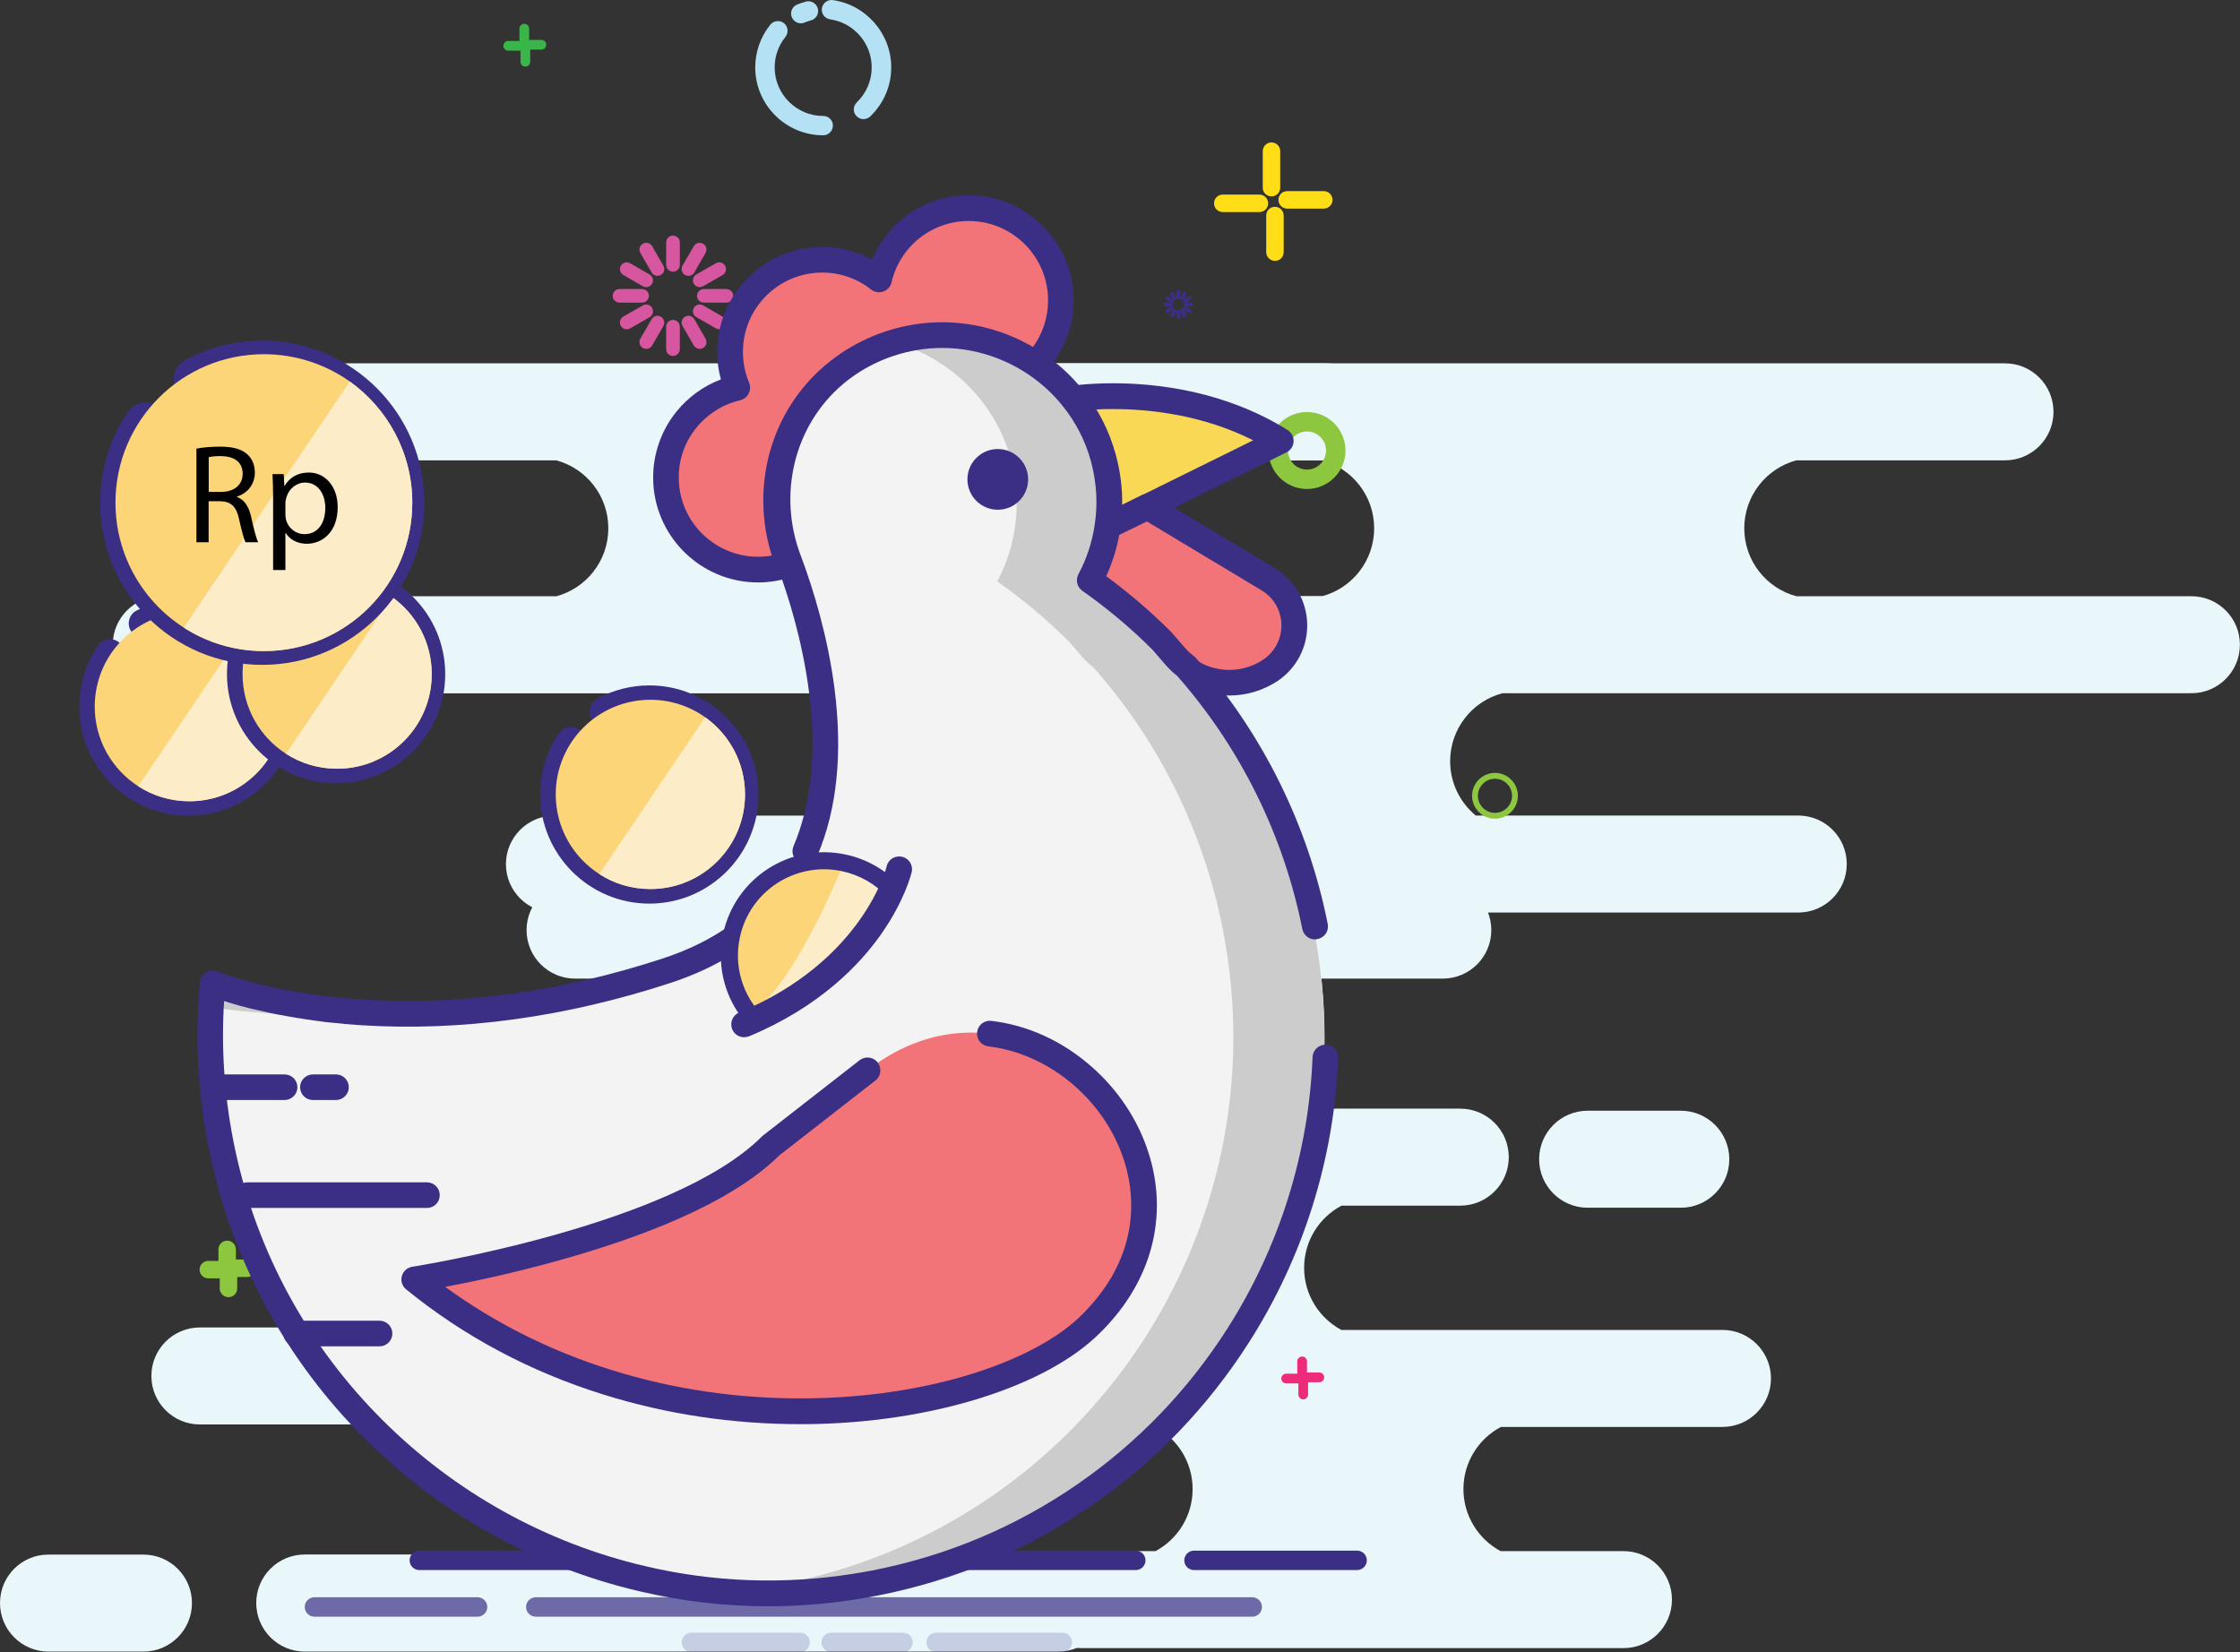 <?xml version="1.0" encoding="utf-8"?>
<!-- Generator: Adobe Illustrator 17.0.2, SVG Export Plug-In . SVG Version: 6.00 Build 0)  -->
<!DOCTYPE svg PUBLIC "-//W3C//DTD SVG 1.1//EN" "http://www.w3.org/Graphics/SVG/1.1/DTD/svg11.dtd">
<svg version="1.1" id="Layer_1" xmlns="http://www.w3.org/2000/svg" xmlns:xlink="http://www.w3.org/1999/xlink" x="0px" y="0px"
	 width="22.58px" height="16.656px" viewBox="0 0 22.58 16.656" enable-background="new 0 0 22.58 16.656" xml:space="preserve">
<rect x="0" y="0" width="22.58" height="16.656" fill="#333333" stroke="none"/>
<g>
	<g>
		<g>
			<g>
				<g>
					<g>
						<g>
							<g>
								<g>
									<g>
										<g>
											<g>
												<g>
													<g>
														<g>
															<path fill="#E9F6FA" d="M8.014,10.512c0,0.305-0.192,0.565-0.462,0.665H5.973c-0.27,0-0.489,0.219-0.489,0.489
																s0.219,0.489,0.489,0.489h3.493c0.224,0.119,0.377,0.355,0.377,0.627c0,0.271-0.152,0.506-0.375,0.626H8.615
																c-0.27,0-0.489,0.219-0.489,0.489s0.219,0.489,0.489,0.489h3.029c0.225,0.119,0.378,0.355,0.378,0.627
																c0,0.27-0.151,0.505-0.374,0.625h-0.743c-0.102,0-0.197,0.031-0.275,0.084h-0.062v0.05
																c-0.094,0.089-0.153,0.215-0.153,0.355c0,0.27,0.219,0.489,0.489,0.489h5.461c0.27,0,0.489-0.219,0.489-0.489
																c0-0.27-0.219-0.489-0.489-0.489h-1.239c-0.222-0.12-0.374-0.355-0.374-0.625c0-0.272,0.153-0.508,0.378-0.627h2.233
																c0.27,0,0.489-0.219,0.489-0.489s-0.219-0.489-0.489-0.489h-3.842c-0.223-0.12-0.375-0.355-0.375-0.626
																c0-0.272,0.153-0.508,0.377-0.627h1.197c0.27,0,0.489-0.219,0.489-0.489s-0.219-0.489-0.489-0.489h-3.265
																c-0.27-0.1-0.462-0.36-0.462-0.665c0-0.287,0.171-0.534,0.416-0.646h3.135c0.27,0,0.489-0.219,0.489-0.489
																s-0.219-0.489-0.489-0.489H5.797c-0.27,0-0.489,0.219-0.489,0.489s0.219,0.489,0.489,0.489h1.801
																C7.843,9.978,8.014,10.225,8.014,10.512z"/>
														</g>
													</g>
												</g>
											</g>
										</g>
									</g>
								</g>
							</g>
						</g>
					</g>
				</g>
			</g>
		</g>
		<g>
			<g>
				<g>
					<g>
						<g>
							<g>
								<g>
									<g>
										<g>
											<g>
												<g>
													<g>
														<g>
															<g>
																<path fill="#E9F6FA" d="M1.626,6.011h3.983C5.91,5.93,6.132,5.654,6.132,5.326c0-0.328-0.222-0.603-0.524-0.685
																	H3.505c-0.27,0-0.489-0.219-0.489-0.489s0.219-0.489,0.489-0.489h9.864c0.27,0,0.489,0.219,0.489,0.489
																	s-0.219,0.489-0.489,0.489h-2.981c-0.302,0.082-0.524,0.357-0.524,0.685c0,0.328,0.222,0.603,0.524,0.685h3.921
																	c0.27,0,0.489,0.219,0.489,0.489c0,0.27-0.219,0.489-0.489,0.489h-1.047c-0.256,0.082-0.442,0.322-0.442,0.606
																	c0,0.292,0.197,0.538,0.465,0.613L13.28,8.223h1.058c0.27,0,0.489,0.219,0.489,0.489s-0.219,0.489-0.489,0.489
																	H5.589c-0.27,0-0.489-0.219-0.489-0.489s0.219-0.489,0.489-0.489h3.251c0.157-0.13,0.258-0.327,0.258-0.547
																	c0-0.329-0.223-0.605-0.526-0.686H1.626c-0.27,0-0.489-0.219-0.489-0.489C1.136,6.231,1.355,6.011,1.626,6.011z"/>
															</g>
														</g>
													</g>
												</g>
											</g>
										</g>
									</g>
								</g>
							</g>
						</g>
					</g>
				</g>
			</g>
			<g>
				<g>
					<g>
						<g>
							<g>
								<g>
									<g>
										<g>
											<g>
												<g>
													<g>
														<g>
															<g>
																<path fill="#E9F6FA" d="M7.791,10.572H8.73c0.27,0,0.489,0.219,0.489,0.489s-0.219,0.489-0.489,0.489H7.791
																	c-0.27,0-0.489-0.219-0.489-0.489S7.521,10.572,7.791,10.572z"/>
															</g>
														</g>
													</g>
												</g>
											</g>
										</g>
									</g>
								</g>
							</g>
						</g>
					</g>
				</g>
			</g>
		</g>
		<g>
			<g>
				<g>
					<g>
						<g>
							<g>
								<g>
									<g>
										<g>
											<g>
												<g>
													<g>
														<g>
															<g>
																<path fill="#E9F6FA" d="M22.09,6.011h-3.983c-0.302-0.082-0.524-0.357-0.524-0.685c0-0.328,0.222-0.603,0.524-0.685
																	h2.104c0.27,0,0.489-0.219,0.489-0.489s-0.219-0.489-0.489-0.489h-9.864c-0.27,0-0.489,0.219-0.489,0.489
																	s0.219,0.489,0.489,0.489h2.981c0.302,0.082,0.524,0.357,0.524,0.685c0,0.328-0.222,0.603-0.524,0.685H9.407
																	c-0.27,0-0.489,0.219-0.489,0.489c0,0.27,0.219,0.489,0.489,0.489h1.047c0.256,0.082,0.442,0.322,0.442,0.606
																	c0,0.292-0.197,0.538-0.465,0.613l0.005,0.014H9.378c-0.27,0-0.489,0.219-0.489,0.489s0.219,0.489,0.489,0.489
																	h8.749c0.27,0,0.489-0.219,0.489-0.489s-0.219-0.489-0.489-0.489h-3.251c-0.157-0.13-0.258-0.327-0.258-0.547
																	c0-0.329,0.223-0.605,0.526-0.686h6.946c0.27,0,0.489-0.219,0.489-0.489C22.58,6.231,22.361,6.011,22.09,6.011z"/>
															</g>
														</g>
													</g>
												</g>
											</g>
										</g>
									</g>
								</g>
							</g>
						</g>
					</g>
				</g>
			</g>
			<g>
				<g>
					<g>
						<g>
							<g>
								<g>
									<g>
										<g>
											<g>
												<g>
													<g>
														<g>
															<g>
																<path fill="#E9F6FA" d="M16.943,11.198h-0.939c-0.27,0-0.489,0.219-0.489,0.489s0.219,0.489,0.489,0.489h0.939
																	c0.27,0,0.489-0.219,0.489-0.489S17.213,11.198,16.943,11.198z"/>
															</g>
														</g>
													</g>
												</g>
											</g>
										</g>
									</g>
								</g>
							</g>
						</g>
					</g>
				</g>
			</g>
		</g>
		<g>
			<g>
				<g>
					<g>
						<g>
							<g>
								<g>
									<g>
										<g>
											<g>
												<g>
													<g>
														<g>
															<g>
																<path fill="#FFF200" d="M3.324,10.348c0.014,0,0.024-0.011,0.024-0.024v-0.103c0-0.014-0.011-0.024-0.024-0.024
																	c-0.014,0-0.024,0.011-0.024,0.024v0.103C3.299,10.337,3.31,10.348,3.324,10.348z"/>
															</g>
														</g>
													</g>
												</g>
											</g>
										</g>
									</g>
								</g>
							</g>
						</g>
					</g>
				</g>
			</g>
			<g>
				<g>
					<g>
						<g>
							<g>
								<g>
									<g>
										<g>
											<g>
												<g>
													<g>
														<g>
															<g>
																<path fill="#FFF200" d="M3.395,10.367c0.008,0,0.017-0.004,0.021-0.012l0.052-0.089
																	c0.007-0.012,0.003-0.027-0.009-0.033c-0.012-0.007-0.027-0.003-0.033,0.009L3.373,10.33
																	c-0.007,0.012-0.003,0.027,0.009,0.033C3.386,10.366,3.39,10.367,3.395,10.367z"/>
															</g>
														</g>
													</g>
												</g>
											</g>
										</g>
									</g>
								</g>
							</g>
						</g>
					</g>
				</g>
			</g>
			<g>
				<g>
					<g>
						<g>
							<g>
								<g>
									<g>
										<g>
											<g>
												<g>
													<g>
														<g>
															<g>
																<path fill="#FFF200" d="M3.446,10.419c0.004,0,0.008-0.001,0.012-0.003l0.089-0.052
																	c0.012-0.007,0.016-0.022,0.009-0.033c-0.007-0.012-0.022-0.016-0.033-0.009l-0.089,0.052
																	c-0.012,0.007-0.016,0.022-0.009,0.033C3.43,10.415,3.438,10.419,3.446,10.419z"/>
															</g>
														</g>
													</g>
												</g>
											</g>
										</g>
									</g>
								</g>
							</g>
						</g>
					</g>
				</g>
			</g>
			<g>
				<g>
					<g>
						<g>
							<g>
								<g>
									<g>
										<g>
											<g>
												<g>
													<g>
														<g>
															<g>
																<path fill="#FFF200" d="M3.465,10.49h0.103c0.014,0,0.024-0.011,0.024-0.024c0-0.014-0.011-0.024-0.024-0.024H3.465
																	c-0.014,0-0.024,0.011-0.024,0.024C3.441,10.479,3.452,10.49,3.465,10.49z"/>
															</g>
														</g>
													</g>
												</g>
											</g>
										</g>
									</g>
								</g>
							</g>
						</g>
					</g>
				</g>
			</g>
			<g>
				<g>
					<g>
						<g>
							<g>
								<g>
									<g>
										<g>
											<g>
												<g>
													<g>
														<g>
															<g>
																<path fill="#FFF200" d="M3.536,10.612c0.008,0,0.017-0.004,0.021-0.012c0.007-0.012,0.003-0.027-0.009-0.033
																	l-0.089-0.052c-0.012-0.007-0.027-0.003-0.033,0.009c-0.007,0.012-0.003,0.027,0.009,0.033l0.089,0.052
																	C3.527,10.611,3.531,10.612,3.536,10.612z"/>
															</g>
														</g>
													</g>
												</g>
											</g>
										</g>
									</g>
								</g>
							</g>
						</g>
					</g>
				</g>
			</g>
			<g>
				<g>
					<g>
						<g>
							<g>
								<g>
									<g>
										<g>
											<g>
												<g>
													<g>
														<g>
															<g>
																<path fill="#FFF200" d="M3.446,10.702c0.004,0,0.008-0.001,0.012-0.003c0.012-0.007,0.016-0.022,0.009-0.033
																	l-0.052-0.089c-0.007-0.012-0.022-0.016-0.033-0.009c-0.012,0.007-0.016,0.022-0.009,0.033l0.052,0.089
																	C3.429,10.697,3.438,10.702,3.446,10.702z"/>
															</g>
														</g>
													</g>
												</g>
											</g>
										</g>
									</g>
								</g>
							</g>
						</g>
					</g>
				</g>
			</g>
			<g>
				<g>
					<g>
						<g>
							<g>
								<g>
									<g>
										<g>
											<g>
												<g>
													<g>
														<g>
															<g>
																<path fill="#FFF200" d="M3.324,10.735c0.014,0,0.024-0.011,0.024-0.024v-0.103c0-0.014-0.011-0.024-0.024-0.024
																	c-0.014,0-0.024,0.011-0.024,0.024v0.103C3.299,10.724,3.31,10.735,3.324,10.735z"/>
															</g>
														</g>
													</g>
												</g>
											</g>
										</g>
									</g>
								</g>
							</g>
						</g>
					</g>
				</g>
			</g>
			<g>
				<g>
					<g>
						<g>
							<g>
								<g>
									<g>
										<g>
											<g>
												<g>
													<g>
														<g>
															<g>
																<path fill="#FFF200" d="M3.201,10.702c0.008,0,0.017-0.004,0.021-0.012L3.274,10.6
																	c0.007-0.012,0.003-0.027-0.009-0.033c-0.012-0.007-0.027-0.003-0.033,0.009L3.18,10.665
																	c-0.007,0.012-0.003,0.027,0.009,0.033C3.193,10.701,3.197,10.702,3.201,10.702z"/>
															</g>
														</g>
													</g>
												</g>
											</g>
										</g>
									</g>
								</g>
							</g>
						</g>
					</g>
				</g>
			</g>
			<g>
				<g>
					<g>
						<g>
							<g>
								<g>
									<g>
										<g>
											<g>
												<g>
													<g>
														<g>
															<g>
																<path fill="#FFF200" d="M3.112,10.612c0.004,0,0.008-0.001,0.012-0.003l0.089-0.052
																	c0.012-0.007,0.016-0.022,0.009-0.033c-0.007-0.012-0.022-0.016-0.033-0.009l-0.089,0.052
																	c-0.012,0.007-0.016,0.022-0.009,0.033C3.095,10.608,3.103,10.612,3.112,10.612z"/>
															</g>
														</g>
													</g>
												</g>
											</g>
										</g>
									</g>
								</g>
							</g>
						</g>
					</g>
				</g>
			</g>
			<g>
				<g>
					<g>
						<g>
							<g>
								<g>
									<g>
										<g>
											<g>
												<g>
													<g>
														<g>
															<g>
																<path fill="#FFF200" d="M3.079,10.49h0.103c0.014,0,0.024-0.011,0.024-0.024c0-0.014-0.011-0.024-0.024-0.024H3.079
																	c-0.014,0-0.024,0.011-0.024,0.024C3.054,10.479,3.065,10.49,3.079,10.49z"/>
															</g>
														</g>
													</g>
												</g>
											</g>
										</g>
									</g>
								</g>
							</g>
						</g>
					</g>
				</g>
			</g>
			<g>
				<g>
					<g>
						<g>
							<g>
								<g>
									<g>
										<g>
											<g>
												<g>
													<g>
														<g>
															<g>
																<path fill="#FFF200" d="M3.201,10.419c0.008,0,0.017-0.004,0.021-0.012c0.007-0.012,0.003-0.027-0.009-0.033
																	l-0.089-0.052c-0.012-0.007-0.027-0.003-0.033,0.009c-0.007,0.012-0.003,0.027,0.009,0.033l0.089,0.052
																	C3.193,10.418,3.197,10.419,3.201,10.419z"/>
															</g>
														</g>
													</g>
												</g>
											</g>
										</g>
									</g>
								</g>
							</g>
						</g>
					</g>
				</g>
			</g>
			<g>
				<g>
					<g>
						<g>
							<g>
								<g>
									<g>
										<g>
											<g>
												<g>
													<g>
														<g>
															<g>
																<path fill="#FFF200" d="M3.253,10.367c0.004,0,0.008-0.001,0.012-0.003c0.012-0.007,0.016-0.022,0.009-0.033
																	l-0.052-0.089c-0.007-0.012-0.022-0.016-0.033-0.009c-0.012,0.007-0.016,0.022-0.009,0.033l0.052,0.089
																	C3.236,10.363,3.244,10.367,3.253,10.367z"/>
															</g>
														</g>
													</g>
												</g>
											</g>
										</g>
									</g>
								</g>
							</g>
						</g>
					</g>
				</g>
			</g>
		</g>
		<g>
			<g>
				<g>
					<g>
						<g>
							<g>
								<g>
									<g>
										<g>
											<g>
												<g>
													<g>
														<g>
															<g>
																<path fill="#D6569F" d="M6.784,2.739c0.038,0,0.069-0.031,0.069-0.069V2.444c0-0.038-0.031-0.069-0.069-0.069
																	S6.715,2.406,6.715,2.444V2.67C6.715,2.708,6.746,2.739,6.784,2.739z"/>
															</g>
														</g>
													</g>
												</g>
											</g>
										</g>
									</g>
								</g>
							</g>
						</g>
					</g>
				</g>
			</g>
			<g>
				<g>
					<g>
						<g>
							<g>
								<g>
									<g>
										<g>
											<g>
												<g>
													<g>
														<g>
															<g>
																<path fill="#D6569F" d="M6.94,2.781c0.024,0,0.047-0.012,0.059-0.034L7.112,2.55
																	C7.131,2.517,7.12,2.475,7.087,2.457C7.054,2.438,7.013,2.449,6.994,2.482L6.88,2.678
																	C6.861,2.711,6.873,2.753,6.905,2.772C6.916,2.778,6.928,2.781,6.94,2.781z"/>
															</g>
														</g>
													</g>
												</g>
											</g>
										</g>
									</g>
								</g>
							</g>
						</g>
					</g>
				</g>
			</g>
			<g>
				<g>
					<g>
						<g>
							<g>
								<g>
									<g>
										<g>
											<g>
												<g>
													<g>
														<g>
															<g>
																<path fill="#D6569F" d="M7.054,2.895c0.012,0,0.023-0.003,0.034-0.009l0.196-0.113
																	c0.033-0.019,0.044-0.061,0.025-0.094C7.29,2.646,7.249,2.635,7.216,2.654L7.019,2.767
																	C6.987,2.786,6.975,2.828,6.994,2.861C7.007,2.882,7.03,2.895,7.054,2.895z"/>
															</g>
														</g>
													</g>
												</g>
											</g>
										</g>
									</g>
								</g>
							</g>
						</g>
					</g>
				</g>
			</g>
			<g>
				<g>
					<g>
						<g>
							<g>
								<g>
									<g>
										<g>
											<g>
												<g>
													<g>
														<g>
															<g>
																<path fill="#D6569F" d="M7.095,3.051h0.227c0.038,0,0.069-0.031,0.069-0.069S7.36,2.914,7.322,2.914H7.095
																	c-0.038,0-0.069,0.031-0.069,0.069S7.058,3.051,7.095,3.051z"/>
															</g>
														</g>
													</g>
												</g>
											</g>
										</g>
									</g>
								</g>
							</g>
						</g>
					</g>
				</g>
			</g>
			<g>
				<g>
					<g>
						<g>
							<g>
								<g>
									<g>
										<g>
											<g>
												<g>
													<g>
														<g>
															<g>
																<path fill="#D6569F" d="M7.25,3.32c0.024,0,0.047-0.012,0.059-0.034c0.019-0.033,0.008-0.075-0.025-0.094
																	L7.088,3.079C7.055,3.06,7.013,3.071,6.994,3.104C6.975,3.136,6.987,3.178,7.019,3.197l0.196,0.113
																	C7.227,3.317,7.238,3.32,7.25,3.32z"/>
															</g>
														</g>
													</g>
												</g>
											</g>
										</g>
									</g>
								</g>
							</g>
						</g>
					</g>
				</g>
			</g>
			<g>
				<g>
					<g>
						<g>
							<g>
								<g>
									<g>
										<g>
											<g>
												<g>
													<g>
														<g>
															<g>
																<path fill="#D6569F" d="M7.053,3.517c0.012,0,0.023-0.003,0.034-0.009C7.12,3.489,7.131,3.447,7.112,3.414
																	L6.999,3.218C6.98,3.185,6.938,3.174,6.905,3.193C6.873,3.212,6.861,3.253,6.88,3.286l0.113,0.196
																	C7.006,3.505,7.029,3.517,7.053,3.517z"/>
															</g>
														</g>
													</g>
												</g>
											</g>
										</g>
									</g>
								</g>
							</g>
						</g>
					</g>
				</g>
			</g>
			<g>
				<g>
					<g>
						<g>
							<g>
								<g>
									<g>
										<g>
											<g>
												<g>
													<g>
														<g>
															<g>
																<path fill="#D6569F" d="M6.784,3.589c0.038,0,0.069-0.031,0.069-0.069V3.294c0-0.038-0.031-0.069-0.069-0.069
																	S6.715,3.256,6.715,3.294V3.52C6.715,3.558,6.746,3.589,6.784,3.589z"/>
															</g>
														</g>
													</g>
												</g>
											</g>
										</g>
									</g>
								</g>
							</g>
						</g>
					</g>
				</g>
			</g>
			<g>
				<g>
					<g>
						<g>
							<g>
								<g>
									<g>
										<g>
											<g>
												<g>
													<g>
														<g>
															<g>
																<path fill="#D6569F" d="M6.515,3.517c0.024,0,0.047-0.012,0.059-0.034l0.113-0.196
																	c0.019-0.033,0.008-0.075-0.025-0.094C6.629,3.174,6.588,3.185,6.569,3.218L6.455,3.414
																	C6.436,3.447,6.448,3.489,6.48,3.508C6.491,3.514,6.503,3.517,6.515,3.517z"/>
															</g>
														</g>
													</g>
												</g>
											</g>
										</g>
									</g>
								</g>
							</g>
						</g>
					</g>
				</g>
			</g>
			<g>
				<g>
					<g>
						<g>
							<g>
								<g>
									<g>
										<g>
											<g>
												<g>
													<g>
														<g>
															<g>
																<path fill="#D6569F" d="M6.318,3.32c0.012,0,0.023-0.003,0.034-0.009l0.196-0.113
																	c0.033-0.019,0.044-0.061,0.025-0.094C6.554,3.071,6.512,3.06,6.48,3.079L6.283,3.192
																	C6.251,3.211,6.239,3.253,6.258,3.286C6.271,3.308,6.294,3.32,6.318,3.32z"/>
															</g>
														</g>
													</g>
												</g>
											</g>
										</g>
									</g>
								</g>
							</g>
						</g>
					</g>
				</g>
			</g>
			<g>
				<g>
					<g>
						<g>
							<g>
								<g>
									<g>
										<g>
											<g>
												<g>
													<g>
														<g>
															<g>
																<path fill="#D6569F" d="M6.245,3.051h0.227c0.038,0,0.069-0.031,0.069-0.069S6.51,2.914,6.472,2.914H6.245
																	c-0.038,0-0.069,0.031-0.069,0.069S6.208,3.051,6.245,3.051z"/>
															</g>
														</g>
													</g>
												</g>
											</g>
										</g>
									</g>
								</g>
							</g>
						</g>
					</g>
				</g>
			</g>
			<g>
				<g>
					<g>
						<g>
							<g>
								<g>
									<g>
										<g>
											<g>
												<g>
													<g>
														<g>
															<g>
																<path fill="#D6569F" d="M6.514,2.895c0.024,0,0.047-0.012,0.059-0.034c0.019-0.033,0.008-0.075-0.025-0.094
																	L6.352,2.654C6.319,2.635,6.277,2.646,6.258,2.679C6.239,2.711,6.251,2.753,6.283,2.772L6.48,2.886
																	C6.49,2.892,6.502,2.895,6.514,2.895z"/>
															</g>
														</g>
													</g>
												</g>
											</g>
										</g>
									</g>
								</g>
							</g>
						</g>
					</g>
				</g>
			</g>
			<g>
				<g>
					<g>
						<g>
							<g>
								<g>
									<g>
										<g>
											<g>
												<g>
													<g>
														<g>
															<g>
																<path fill="#D6569F" d="M6.628,2.781c0.012,0,0.023-0.003,0.034-0.009c0.033-0.019,0.044-0.061,0.025-0.094
																	L6.574,2.482C6.555,2.449,6.513,2.438,6.48,2.457C6.448,2.475,6.436,2.517,6.455,2.55l0.113,0.196
																	C6.581,2.768,6.604,2.781,6.628,2.781z"/>
															</g>
														</g>
													</g>
												</g>
											</g>
										</g>
									</g>
								</g>
							</g>
						</g>
					</g>
				</g>
			</g>
		</g>
		<g>
			<g>
				<g>
					<g>
						<g>
							<g>
								<g>
									<g>
										<g>
											<g>
												<g>
													<g>
														<g>
															<g>
																<path fill="#39B54A" d="M5.285,0.459c0.027,0,0.049-0.022,0.049-0.049V0.289c0-0.027-0.022-0.049-0.049-0.049
																	S5.236,0.262,5.236,0.289V0.41C5.236,0.437,5.257,0.459,5.285,0.459z"/>
															</g>
														</g>
													</g>
												</g>
											</g>
										</g>
									</g>
								</g>
							</g>
						</g>
					</g>
				</g>
			</g>
			<g>
				<g>
					<g>
						<g>
							<g>
								<g>
									<g>
										<g>
											<g>
												<g>
													<g>
														<g>
															<g>
																<path fill="#39B54A" d="M5.336,0.5h0.121c0.027,0,0.049-0.022,0.049-0.049S5.484,0.402,5.457,0.402H5.336
																	c-0.027,0-0.049,0.022-0.049,0.049S5.309,0.5,5.336,0.5z"/>
															</g>
														</g>
													</g>
												</g>
											</g>
										</g>
									</g>
								</g>
							</g>
						</g>
					</g>
				</g>
			</g>
			<g>
				<g>
					<g>
						<g>
							<g>
								<g>
									<g>
										<g>
											<g>
												<g>
													<g>
														<g>
															<g>
																<path fill="#39B54A" d="M5.296,0.672c0.027,0,0.049-0.022,0.049-0.049V0.502c0-0.027-0.022-0.049-0.049-0.049
																	S5.247,0.475,5.247,0.502v0.121C5.247,0.65,5.269,0.672,5.296,0.672z"/>
															</g>
														</g>
													</g>
												</g>
											</g>
										</g>
									</g>
								</g>
							</g>
						</g>
					</g>
				</g>
			</g>
			<g>
				<g>
					<g>
						<g>
							<g>
								<g>
									<g>
										<g>
											<g>
												<g>
													<g>
														<g>
															<g>
																<path fill="#39B54A" d="M5.123,0.511h0.121c0.027,0,0.049-0.022,0.049-0.049S5.271,0.413,5.244,0.413H5.123
																	c-0.027,0-0.049,0.022-0.049,0.049S5.096,0.511,5.123,0.511z"/>
															</g>
														</g>
													</g>
												</g>
											</g>
										</g>
									</g>
								</g>
							</g>
						</g>
					</g>
				</g>
			</g>
		</g>
		<g>
			<g>
				<g>
					<g>
						<g>
							<g>
								<g>
									<g>
										<g>
											<g>
												<g>
													<g>
														<g>
															<g>
																<path fill="#662D91" d="M3.232,7.599c0.027,0,0.049-0.022,0.049-0.049V7.43c0-0.027-0.022-0.049-0.049-0.049
																	c-0.027,0-0.049,0.022-0.049,0.049V7.55C3.183,7.577,3.205,7.599,3.232,7.599z"/>
															</g>
														</g>
													</g>
												</g>
											</g>
										</g>
									</g>
								</g>
							</g>
						</g>
					</g>
				</g>
			</g>
			<g>
				<g>
					<g>
						<g>
							<g>
								<g>
									<g>
										<g>
											<g>
												<g>
													<g>
														<g>
															<g>
																<path fill="#662D91" d="M3.284,7.64h0.121c0.027,0,0.049-0.022,0.049-0.049S3.431,7.542,3.404,7.542H3.284
																	c-0.027,0-0.049,0.022-0.049,0.049S3.257,7.64,3.284,7.64z"/>
															</g>
														</g>
													</g>
												</g>
											</g>
										</g>
									</g>
								</g>
							</g>
						</g>
					</g>
				</g>
			</g>
			<g>
				<g>
					<g>
						<g>
							<g>
								<g>
									<g>
										<g>
											<g>
												<g>
													<g>
														<g>
															<g>
																<path fill="#662D91" d="M3.243,7.812c0.027,0,0.049-0.022,0.049-0.049V7.642c0-0.027-0.022-0.049-0.049-0.049
																	c-0.027,0-0.049,0.022-0.049,0.049v0.121C3.194,7.79,3.216,7.812,3.243,7.812z"/>
															</g>
														</g>
													</g>
												</g>
											</g>
										</g>
									</g>
								</g>
							</g>
						</g>
					</g>
				</g>
			</g>
			<g>
				<g>
					<g>
						<g>
							<g>
								<g>
									<g>
										<g>
											<g>
												<g>
													<g>
														<g>
															<g>
																<path fill="#662D91" d="M3.071,7.651h0.121c0.027,0,0.049-0.022,0.049-0.049c0-0.027-0.022-0.049-0.049-0.049H3.071
																	c-0.027,0-0.049,0.022-0.049,0.049C3.022,7.629,3.044,7.651,3.071,7.651z"/>
															</g>
														</g>
													</g>
												</g>
											</g>
										</g>
									</g>
								</g>
							</g>
						</g>
					</g>
				</g>
			</g>
		</g>
		<g>
			<g>
				<g>
					<g>
						<g>
							<g>
								<g>
									<g>
										<g>
											<g>
												<g>
													<g>
														<g>
															<g>
																<g>
																	<path fill="#E9F6FA" d="M2.015,14.361h4.991c0.27,0,0.489-0.219,0.489-0.489c0-0.27-0.219-0.489-0.489-0.489H2.015
																		c-0.27,0-0.489,0.219-0.489,0.489C1.526,14.142,1.745,14.361,2.015,14.361z"/>
																</g>
															</g>
														</g>
													</g>
												</g>
											</g>
										</g>
									</g>
								</g>
							</g>
						</g>
					</g>
				</g>
			</g>
			<g>
				<g>
					<g>
						<g>
							<g>
								<g>
									<g>
										<g>
											<g>
												<g>
													<g>
														<g>
															<g>
																<g>
																	<path fill="#E9F6FA" d="M3.563,12.246h3.934c0.27,0,0.489-0.219,0.489-0.489s-0.219-0.489-0.489-0.489H3.563
																		c-0.27,0-0.489,0.219-0.489,0.489S3.292,12.246,3.563,12.246z"/>
																</g>
															</g>
														</g>
													</g>
												</g>
											</g>
										</g>
									</g>
								</g>
							</g>
						</g>
					</g>
				</g>
			</g>
			<g>
				<g>
					<g>
						<g>
							<g>
								<g>
									<g>
										<g>
											<g>
												<g>
													<g>
														<g>
															<g>
																<g>
																	<path fill="#E9F6FA" d="M3.072,16.651H6.83c0.27,0,0.489-0.219,0.489-0.489S7.1,15.672,6.83,15.672H3.072
																		c-0.27,0-0.489,0.219-0.489,0.489S2.802,16.651,3.072,16.651z"/>
																</g>
															</g>
														</g>
													</g>
												</g>
											</g>
										</g>
									</g>
								</g>
							</g>
						</g>
					</g>
				</g>
			</g>
			<g>
				<g>
					<g>
						<g>
							<g>
								<g>
									<g>
										<g>
											<g>
												<g>
													<g>
														<g>
															<g>
																<g>
																	<path fill="#E9F6FA" d="M6.909,16.651h3.758c0.27,0,0.489-0.219,0.489-0.489s-0.219-0.489-0.489-0.489H6.909
																		c-0.27,0-0.489,0.219-0.489,0.489S6.639,16.651,6.909,16.651z"/>
																</g>
															</g>
														</g>
													</g>
												</g>
											</g>
										</g>
									</g>
								</g>
							</g>
						</g>
					</g>
				</g>
			</g>
			<g>
				<g>
					<g>
						<g>
							<g>
								<g>
									<g>
										<g>
											<g>
												<g>
													<g>
														<g>
															<g>
																<g>
																	<path fill="#E9F6FA" d="M0.489,16.651h0.957c0.27,0,0.489-0.219,0.489-0.489s-0.219-0.489-0.489-0.489H0.489
																		C0.219,15.672,0,15.891,0,16.161C0,16.432,0.219,16.651,0.489,16.651z"/>
																</g>
															</g>
														</g>
													</g>
												</g>
											</g>
										</g>
									</g>
								</g>
							</g>
						</g>
					</g>
				</g>
			</g>
		</g>
		<g>
			<g>
				<g>
					<g>
						<g>
							<g>
								<g>
									<g>
										<g>
											<g>
												<g>
													<g>
														<g>
															<g>
																<path fill="#8DC63F" d="M2.29,12.827c0.049,0,0.088-0.039,0.088-0.088v-0.143c0-0.049-0.039-0.088-0.088-0.088
																	s-0.088,0.039-0.088,0.088v0.143C2.202,12.787,2.241,12.827,2.29,12.827z"/>
															</g>
														</g>
													</g>
												</g>
											</g>
										</g>
									</g>
								</g>
							</g>
						</g>
					</g>
				</g>
			</g>
			<g>
				<g>
					<g>
						<g>
							<g>
								<g>
									<g>
										<g>
											<g>
												<g>
													<g>
														<g>
															<g>
																<path fill="#8DC63F" d="M2.351,12.874h0.143c0.049,0,0.088-0.039,0.088-0.088c0-0.049-0.039-0.088-0.088-0.088
																	H2.351c-0.049,0-0.088,0.039-0.088,0.088C2.263,12.835,2.302,12.874,2.351,12.874z"/>
															</g>
														</g>
													</g>
												</g>
											</g>
										</g>
									</g>
								</g>
							</g>
						</g>
					</g>
				</g>
			</g>
			<g>
				<g>
					<g>
						<g>
							<g>
								<g>
									<g>
										<g>
											<g>
												<g>
													<g>
														<g>
															<g>
																<path fill="#8DC63F" d="M2.303,13.078c0.049,0,0.088-0.039,0.088-0.088v-0.143c0-0.049-0.039-0.088-0.088-0.088
																	s-0.088,0.039-0.088,0.088v0.143C2.215,13.038,2.255,13.078,2.303,13.078z"/>
															</g>
														</g>
													</g>
												</g>
											</g>
										</g>
									</g>
								</g>
							</g>
						</g>
					</g>
				</g>
			</g>
			<g>
				<g>
					<g>
						<g>
							<g>
								<g>
									<g>
										<g>
											<g>
												<g>
													<g>
														<g>
															<g>
																<path fill="#8DC63F" d="M2.1,12.888h0.143c0.049,0,0.088-0.039,0.088-0.088c0-0.049-0.039-0.088-0.088-0.088H2.1
																	c-0.049,0-0.088,0.039-0.088,0.088C2.011,12.848,2.051,12.888,2.1,12.888z"/>
															</g>
														</g>
													</g>
												</g>
											</g>
										</g>
									</g>
								</g>
							</g>
						</g>
					</g>
				</g>
			</g>
		</g>
		<g>
			<g>
				<g>
					<g>
						<g>
							<g>
								<g>
									<g>
										<g>
											<g>
												<g>
													<g>
														<g>
															<g>
																<path fill="#3A2F85" d="M11.879,3.016c0.011,0,0.02-0.009,0.02-0.02V2.943c0-0.011-0.009-0.02-0.02-0.02
																	s-0.02,0.009-0.02,0.02v0.054C11.859,3.007,11.868,3.016,11.879,3.016z"/>
															</g>
														</g>
													</g>
												</g>
											</g>
										</g>
									</g>
								</g>
							</g>
						</g>
					</g>
				</g>
			</g>
			<g>
				<g>
					<g>
						<g>
							<g>
								<g>
									<g>
										<g>
											<g>
												<g>
													<g>
														<g>
															<g>
																<path fill="#3A2F85" d="M11.916,3.026c0.007,0,0.013-0.004,0.017-0.01l0.027-0.046
																	c0.005-0.009,0.002-0.021-0.007-0.027c-0.009-0.005-0.021-0.002-0.027,0.007l-0.027,0.046
																	c-0.005,0.009-0.002,0.021,0.007,0.027C11.909,3.025,11.912,3.026,11.916,3.026z"/>
															</g>
														</g>
													</g>
												</g>
											</g>
										</g>
									</g>
								</g>
							</g>
						</g>
					</g>
				</g>
			</g>
			<g>
				<g>
					<g>
						<g>
							<g>
								<g>
									<g>
										<g>
											<g>
												<g>
													<g>
														<g>
															<g>
																<path fill="#3A2F85" d="M11.943,3.053c0.003,0,0.007-0.001,0.01-0.003l0.046-0.027
																	c0.009-0.005,0.013-0.017,0.007-0.027c-0.005-0.009-0.017-0.013-0.027-0.007l-0.046,0.027
																	c-0.009,0.005-0.013,0.017-0.007,0.027C11.929,3.049,11.936,3.053,11.943,3.053z"/>
															</g>
														</g>
													</g>
												</g>
											</g>
										</g>
									</g>
								</g>
							</g>
						</g>
					</g>
				</g>
			</g>
			<g>
				<g>
					<g>
						<g>
							<g>
								<g>
									<g>
										<g>
											<g>
												<g>
													<g>
														<g>
															<g>
																<path fill="#3A2F85" d="M11.953,3.09h0.054c0.011,0,0.02-0.009,0.02-0.02c0-0.011-0.009-0.02-0.02-0.02h-0.054
																	c-0.011,0-0.02,0.009-0.02,0.02C11.933,3.081,11.942,3.09,11.953,3.09z"/>
															</g>
														</g>
													</g>
												</g>
											</g>
										</g>
									</g>
								</g>
							</g>
						</g>
					</g>
				</g>
			</g>
			<g>
				<g>
					<g>
						<g>
							<g>
								<g>
									<g>
										<g>
											<g>
												<g>
													<g>
														<g>
															<g>
																<path fill="#3A2F85" d="M11.989,3.153c0.007,0,0.013-0.004,0.017-0.01c0.005-0.009,0.002-0.021-0.007-0.027
																	L11.952,3.09c-0.009-0.005-0.021-0.002-0.027,0.007c-0.005,0.009-0.002,0.021,0.007,0.027l0.046,0.027
																	C11.982,3.153,11.986,3.153,11.989,3.153z"/>
															</g>
														</g>
													</g>
												</g>
											</g>
										</g>
									</g>
								</g>
							</g>
						</g>
					</g>
				</g>
			</g>
			<g>
				<g>
					<g>
						<g>
							<g>
								<g>
									<g>
										<g>
											<g>
												<g>
													<g>
														<g>
															<g>
																<path fill="#3A2F85" d="M11.942,3.2c0.003,0,0.007-0.001,0.01-0.003c0.009-0.005,0.013-0.017,0.007-0.027
																	l-0.027-0.046c-0.005-0.009-0.017-0.013-0.027-0.007c-0.009,0.005-0.013,0.017-0.007,0.027l0.027,0.046
																	C11.929,3.197,11.936,3.2,11.942,3.2z"/>
															</g>
														</g>
													</g>
												</g>
											</g>
										</g>
									</g>
								</g>
							</g>
						</g>
					</g>
				</g>
			</g>
			<g>
				<g>
					<g>
						<g>
							<g>
								<g>
									<g>
										<g>
											<g>
												<g>
													<g>
														<g>
															<g>
																<path fill="#3A2F85" d="M11.879,3.217c0.011,0,0.02-0.009,0.02-0.02V3.144c0-0.011-0.009-0.02-0.02-0.02
																	s-0.02,0.009-0.02,0.02v0.054C11.859,3.208,11.868,3.217,11.879,3.217z"/>
															</g>
														</g>
													</g>
												</g>
											</g>
										</g>
									</g>
								</g>
							</g>
						</g>
					</g>
				</g>
			</g>
			<g>
				<g>
					<g>
						<g>
							<g>
								<g>
									<g>
										<g>
											<g>
												<g>
													<g>
														<g>
															<g>
																<path fill="#3A2F85" d="M11.815,3.2c0.007,0,0.013-0.004,0.017-0.01l0.027-0.046
																	c0.005-0.009,0.002-0.021-0.007-0.027c-0.009-0.005-0.021-0.002-0.027,0.007l-0.027,0.046
																	c-0.005,0.009-0.002,0.021,0.007,0.027C11.808,3.199,11.812,3.2,11.815,3.2z"/>
															</g>
														</g>
													</g>
												</g>
											</g>
										</g>
									</g>
								</g>
							</g>
						</g>
					</g>
				</g>
			</g>
			<g>
				<g>
					<g>
						<g>
							<g>
								<g>
									<g>
										<g>
											<g>
												<g>
													<g>
														<g>
															<g>
																<path fill="#3A2F85" d="M11.769,3.153c0.003,0,0.007-0.001,0.01-0.003l0.046-0.027
																	c0.009-0.005,0.013-0.017,0.007-0.027c-0.005-0.009-0.017-0.013-0.027-0.007l-0.046,0.027
																	c-0.009,0.005-0.013,0.017-0.007,0.027C11.755,3.15,11.762,3.153,11.769,3.153z"/>
															</g>
														</g>
													</g>
												</g>
											</g>
										</g>
									</g>
								</g>
							</g>
						</g>
					</g>
				</g>
			</g>
			<g>
				<g>
					<g>
						<g>
							<g>
								<g>
									<g>
										<g>
											<g>
												<g>
													<g>
														<g>
															<g>
																<path fill="#3A2F85" d="M11.751,3.09h0.054c0.011,0,0.02-0.009,0.02-0.02c0-0.011-0.009-0.02-0.02-0.02h-0.054
																	c-0.011,0-0.02,0.009-0.02,0.02C11.732,3.081,11.741,3.09,11.751,3.09z"/>
															</g>
														</g>
													</g>
												</g>
											</g>
										</g>
									</g>
								</g>
							</g>
						</g>
					</g>
				</g>
			</g>
			<g>
				<g>
					<g>
						<g>
							<g>
								<g>
									<g>
										<g>
											<g>
												<g>
													<g>
														<g>
															<g>
																<path fill="#3A2F85" d="M11.815,3.053c0.007,0,0.013-0.004,0.017-0.01c0.005-0.009,0.002-0.021-0.007-0.027
																	L11.778,2.99c-0.009-0.005-0.021-0.002-0.027,0.007c-0.005,0.009-0.002,0.021,0.007,0.027l0.046,0.027
																	C11.808,3.052,11.812,3.053,11.815,3.053z"/>
															</g>
														</g>
													</g>
												</g>
											</g>
										</g>
									</g>
								</g>
							</g>
						</g>
					</g>
				</g>
			</g>
			<g>
				<g>
					<g>
						<g>
							<g>
								<g>
									<g>
										<g>
											<g>
												<g>
													<g>
														<g>
															<g>
																<path fill="#3A2F85" d="M11.842,3.026c0.003,0,0.007-0.001,0.01-0.003c0.009-0.005,0.013-0.017,0.007-0.027
																	L11.832,2.95c-0.005-0.009-0.017-0.013-0.027-0.007c-0.009,0.005-0.013,0.017-0.007,0.027l0.027,0.046
																	C11.829,3.022,11.835,3.026,11.842,3.026z"/>
															</g>
														</g>
													</g>
												</g>
											</g>
										</g>
									</g>
								</g>
							</g>
						</g>
					</g>
				</g>
			</g>
		</g>
		<g>
			<g>
				<g>
					<g>
						<g>
							<g>
								<g>
									<g>
										<g>
											<g>
												<g>
													<g>
														<g>
															<g>
																<path fill="#B4E1F3" d="M2.423,5.81c0.054,0,0.098-0.044,0.098-0.098S2.477,5.614,2.423,5.614
																	c-0.27,0-0.489-0.22-0.489-0.489c0-0.113,0.037-0.219,0.108-0.307C2.076,4.775,2.069,4.714,2.027,4.68
																	C1.985,4.646,1.923,4.652,1.889,4.694c-0.098,0.121-0.152,0.274-0.152,0.43C1.737,5.502,2.045,5.81,2.423,5.81z"/>
															</g>
														</g>
													</g>
												</g>
											</g>
										</g>
									</g>
								</g>
							</g>
						</g>
					</g>
				</g>
			</g>
			<g>
				<g>
					<g>
						<g>
							<g>
								<g>
									<g>
										<g>
											<g>
												<g>
													<g>
														<g>
															<g>
																<path fill="#B4E1F3" d="M2.197,4.68c0.013,0,0.025-0.002,0.038-0.008c0.02-0.009,0.042-0.016,0.063-0.021
																	c0.052-0.014,0.084-0.067,0.07-0.12S2.3,4.448,2.248,4.462C2.218,4.47,2.188,4.48,2.16,4.492
																	C2.11,4.512,2.086,4.57,2.107,4.62C2.122,4.657,2.159,4.68,2.197,4.68z"/>
															</g>
														</g>
													</g>
												</g>
											</g>
										</g>
									</g>
								</g>
							</g>
						</g>
					</g>
				</g>
			</g>
			<g>
				<g>
					<g>
						<g>
							<g>
								<g>
									<g>
										<g>
											<g>
												<g>
													<g>
														<g>
															<g>
																<path fill="#B4E1F3" d="M2.829,5.647c0.024,0,0.049-0.009,0.068-0.027c0.136-0.131,0.212-0.306,0.212-0.495
																	c0-0.339-0.253-0.63-0.588-0.678c-0.054-0.008-0.103,0.03-0.111,0.083C2.402,4.583,2.439,4.632,2.492,4.64
																	c0.239,0.034,0.419,0.242,0.419,0.484c0,0.135-0.054,0.26-0.151,0.354C2.722,5.515,2.72,5.577,2.758,5.616
																	C2.777,5.637,2.803,5.647,2.829,5.647z"/>
															</g>
														</g>
													</g>
												</g>
											</g>
										</g>
									</g>
								</g>
							</g>
						</g>
					</g>
				</g>
			</g>
		</g>
		<g>
			<g>
				<g>
					<g>
						<g>
							<g>
								<g>
									<g>
										<g>
											<g>
												<g>
													<g>
														<g>
															<g>
																<path fill="#B4E1F3" d="M8.298,1.364c0.054,0,0.098-0.044,0.098-0.098S8.353,1.169,8.298,1.169
																	c-0.27,0-0.489-0.22-0.489-0.489c0-0.113,0.037-0.219,0.108-0.307C7.951,0.33,7.945,0.268,7.903,0.234
																	C7.861,0.2,7.799,0.207,7.765,0.249C7.667,0.37,7.613,0.523,7.613,0.679C7.613,1.057,7.921,1.364,8.298,1.364z"/>
															</g>
														</g>
													</g>
												</g>
											</g>
										</g>
									</g>
								</g>
							</g>
						</g>
					</g>
				</g>
			</g>
			<g>
				<g>
					<g>
						<g>
							<g>
								<g>
									<g>
										<g>
											<g>
												<g>
													<g>
														<g>
															<g>
																<path fill="#B4E1F3" d="M8.073,0.235c0.013,0,0.025-0.002,0.038-0.008c0.021-0.009,0.042-0.016,0.063-0.021
																	c0.052-0.014,0.084-0.067,0.07-0.12c-0.014-0.052-0.067-0.084-0.12-0.07c-0.03,0.008-0.06,0.018-0.089,0.03
																	c-0.05,0.021-0.074,0.078-0.053,0.128C7.998,0.212,8.035,0.235,8.073,0.235z"/>
															</g>
														</g>
													</g>
												</g>
											</g>
										</g>
									</g>
								</g>
							</g>
						</g>
					</g>
				</g>
			</g>
			<g>
				<g>
					<g>
						<g>
							<g>
								<g>
									<g>
										<g>
											<g>
												<g>
													<g>
														<g>
															<g>
																<path fill="#B4E1F3" d="M8.704,1.201c0.024,0,0.049-0.009,0.068-0.027c0.136-0.131,0.212-0.306,0.212-0.495
																	c0-0.339-0.253-0.63-0.588-0.678c-0.053-0.008-0.103,0.03-0.111,0.083c-0.008,0.054,0.03,0.103,0.083,0.111
																	c0.239,0.034,0.419,0.242,0.419,0.484c0,0.135-0.054,0.26-0.151,0.354C8.598,1.07,8.596,1.132,8.634,1.171
																	C8.653,1.191,8.679,1.201,8.704,1.201z"/>
															</g>
														</g>
													</g>
												</g>
											</g>
										</g>
									</g>
								</g>
							</g>
						</g>
					</g>
				</g>
			</g>
		</g>
		<g>
			<g>
				<g>
					<g>
						<g>
							<g>
								<g>
									<g>
										<g>
											<g>
												<g>
													<g>
														<g>
															<g>
																<path fill="#FFDE17" d="M12.817,1.98c0.049,0,0.088-0.039,0.088-0.088V1.524c0-0.049-0.039-0.088-0.088-0.088
																	s-0.088,0.039-0.088,0.088v0.369C12.729,1.941,12.769,1.98,12.817,1.98z"/>
															</g>
														</g>
													</g>
												</g>
											</g>
										</g>
									</g>
								</g>
							</g>
						</g>
					</g>
				</g>
			</g>
			<g>
				<g>
					<g>
						<g>
							<g>
								<g>
									<g>
										<g>
											<g>
												<g>
													<g>
														<g>
															<g>
																<path fill="#FFDE17" d="M12.975,2.103h0.369c0.049,0,0.088-0.039,0.088-0.088c0-0.049-0.039-0.088-0.088-0.088
																	h-0.369c-0.049,0-0.088,0.039-0.088,0.088C12.887,2.064,12.927,2.103,12.975,2.103z"/>
															</g>
														</g>
													</g>
												</g>
											</g>
										</g>
									</g>
								</g>
							</g>
						</g>
					</g>
				</g>
			</g>
			<g>
				<g>
					<g>
						<g>
							<g>
								<g>
									<g>
										<g>
											<g>
												<g>
													<g>
														<g>
															<g>
																<path fill="#FFDE17" d="M12.852,2.63c0.049,0,0.088-0.039,0.088-0.088V2.173c0-0.049-0.039-0.088-0.088-0.088
																	s-0.088,0.039-0.088,0.088v0.369C12.764,2.59,12.804,2.63,12.852,2.63z"/>
															</g>
														</g>
													</g>
												</g>
											</g>
										</g>
									</g>
								</g>
							</g>
						</g>
					</g>
				</g>
			</g>
			<g>
				<g>
					<g>
						<g>
							<g>
								<g>
									<g>
										<g>
											<g>
												<g>
													<g>
														<g>
															<g>
																<path fill="#FFDE17" d="M12.326,2.138h0.369c0.049,0,0.088-0.039,0.088-0.088c0-0.049-0.039-0.088-0.088-0.088
																	h-0.369c-0.049,0-0.088,0.039-0.088,0.088C12.238,2.099,12.277,2.138,12.326,2.138z"/>
															</g>
														</g>
													</g>
												</g>
											</g>
										</g>
									</g>
								</g>
							</g>
						</g>
					</g>
				</g>
			</g>
		</g>
		<g>
			<g>
				<g>
					<g>
						<g>
							<g>
								<g>
									<g>
										<g>
											<g>
												<g>
													<g>
														<g>
															<g>
																<path fill="#EE2A7B" d="M13.126,13.895c0.027,0,0.049-0.022,0.049-0.049v-0.121c0-0.027-0.022-0.049-0.049-0.049
																	c-0.027,0-0.049,0.022-0.049,0.049v0.121C13.077,13.873,13.099,13.895,13.126,13.895z"/>
															</g>
														</g>
													</g>
												</g>
											</g>
										</g>
									</g>
								</g>
							</g>
						</g>
					</g>
				</g>
			</g>
			<g>
				<g>
					<g>
						<g>
							<g>
								<g>
									<g>
										<g>
											<g>
												<g>
													<g>
														<g>
															<g>
																<path fill="#EE2A7B" d="M13.178,13.935h0.121c0.027,0,0.049-0.022,0.049-0.049c0-0.027-0.022-0.049-0.049-0.049
																	h-0.121c-0.027,0-0.049,0.022-0.049,0.049C13.129,13.913,13.151,13.935,13.178,13.935z"/>
															</g>
														</g>
													</g>
												</g>
											</g>
										</g>
									</g>
								</g>
							</g>
						</g>
					</g>
				</g>
			</g>
			<g>
				<g>
					<g>
						<g>
							<g>
								<g>
									<g>
										<g>
											<g>
												<g>
													<g>
														<g>
															<g>
																<path fill="#EE2A7B" d="M13.137,14.108c0.027,0,0.049-0.022,0.049-0.049v-0.121c0-0.027-0.022-0.049-0.049-0.049
																	s-0.049,0.022-0.049,0.049v0.121C13.088,14.086,13.11,14.108,13.137,14.108z"/>
															</g>
														</g>
													</g>
												</g>
											</g>
										</g>
									</g>
								</g>
							</g>
						</g>
					</g>
				</g>
			</g>
			<g>
				<g>
					<g>
						<g>
							<g>
								<g>
									<g>
										<g>
											<g>
												<g>
													<g>
														<g>
															<g>
																<path fill="#EE2A7B" d="M12.965,13.947h0.121c0.027,0,0.049-0.022,0.049-0.049c0-0.027-0.022-0.049-0.049-0.049
																	h-0.121c-0.027,0-0.049,0.022-0.049,0.049C12.916,13.925,12.938,13.947,12.965,13.947z"/>
															</g>
														</g>
													</g>
												</g>
											</g>
										</g>
									</g>
								</g>
							</g>
						</g>
					</g>
				</g>
			</g>
		</g>
		<g>
			<g>
				<g>
					<g>
						<g>
							<g>
								<g>
									<g>
										<g>
											<g>
												<g>
													<g>
														<g>
															<path fill="#8DC63F" d="M14.839,8.023c0-0.127,0.104-0.231,0.231-0.231c0.127,0,0.231,0.104,0.231,0.231
																c0,0.127-0.104,0.231-0.231,0.231C14.943,8.254,14.839,8.15,14.839,8.023z M14.898,8.023
																c0,0.095,0.077,0.172,0.172,0.172c0.095,0,0.172-0.077,0.172-0.172c0-0.095-0.077-0.172-0.172-0.172
																C14.976,7.851,14.898,7.928,14.898,8.023z"/>
														</g>
													</g>
												</g>
											</g>
										</g>
									</g>
								</g>
							</g>
						</g>
					</g>
				</g>
			</g>
		</g>
		<g>
			<g>
				<g>
					<g>
						<g>
							<g>
								<g>
									<g>
										<g>
											<g>
												<g>
													<g>
														<g>
															<path fill="#8DC63F" d="M12.787,4.542c0-0.214,0.174-0.388,0.388-0.388c0.214,0,0.388,0.174,0.388,0.388
																S13.389,4.93,13.175,4.93C12.961,4.93,12.787,4.756,12.787,4.542z M12.983,4.542c0,0.106,0.086,0.192,0.192,0.192
																c0.106,0,0.192-0.086,0.192-0.192c0-0.106-0.086-0.192-0.192-0.192C13.069,4.35,12.983,4.436,12.983,4.542z"/>
														</g>
													</g>
												</g>
											</g>
										</g>
									</g>
								</g>
							</g>
						</g>
					</g>
				</g>
			</g>
		</g>
		<g>
			<g>
				<g>
					<g>
						<g>
							<g>
								<g>
									<g>
										<g>
											<g>
												<g>
													<g>
														<path fill="none" stroke="#000000" stroke-width="20" stroke-linecap="round" stroke-miterlimit="10" d="
															M9.432,10.843"/>
													</g>
												</g>
											</g>
										</g>
									</g>
								</g>
							</g>
						</g>
					</g>
				</g>
			</g>
		</g>
		<g>
			<g>
				<g>
					<g>
						<g>
							<g>
								<g>
									<g>
										<g>
											<g>
												<g>
													<g>
														<path fill="none" stroke="#000000" stroke-width="20" stroke-miterlimit="10" d="M10.956,7.458"/>
													</g>
												</g>
											</g>
										</g>
									</g>
								</g>
							</g>
						</g>
					</g>
				</g>
			</g>
		</g>
		<g>
			<g>
				<g>
					<g>
						<g>
							<g>
								<g>
									<g>
										<g>
											<g>
												<g>
													<g>
														<path fill="#F37478" d="M11.469,7.642"/>
													</g>
												</g>
											</g>
										</g>
									</g>
								</g>
							</g>
						</g>
					</g>
				</g>
			</g>
		</g>
		<g>
			<g>
				<g>
					<g>
						<g>
							<g>
								<g>
									<g>
										<g>
											<g>
												<g>
													<g>
														<path fill="#3A2F85" d="M11.449,15.829H4.227c-0.054,0-0.098-0.044-0.098-0.098c0-0.054,0.044-0.098,0.098-0.098
															h7.222c0.054,0,0.098,0.044,0.098,0.098C11.547,15.785,11.503,15.829,11.449,15.829z"/>
													</g>
												</g>
											</g>
										</g>
									</g>
								</g>
							</g>
						</g>
					</g>
				</g>
			</g>
		</g>
		<g>
			<g>
				<g>
					<g>
						<g>
							<g>
								<g>
									<g>
										<g>
											<g>
												<g>
													<g>
														<path fill="#3A2F85" d="M13.68,15.829h-1.644c-0.054,0-0.098-0.044-0.098-0.098c0-0.054,0.044-0.098,0.098-0.098
															h1.644c0.054,0,0.098,0.044,0.098,0.098C13.778,15.785,13.734,15.829,13.68,15.829z"/>
													</g>
												</g>
											</g>
										</g>
									</g>
								</g>
							</g>
						</g>
					</g>
				</g>
			</g>
		</g>
		<g opacity="0.7">
			<g>
				<g>
					<g>
						<g>
							<g>
								<g>
									<g>
										<g>
											<g>
												<g>
													<g>
														<path fill="#3A2F85" d="M12.623,16.299H5.401c-0.054,0-0.098-0.044-0.098-0.098s0.044-0.098,0.098-0.098h7.222
															c0.054,0,0.098,0.044,0.098,0.098S12.677,16.299,12.623,16.299z"/>
													</g>
												</g>
											</g>
										</g>
									</g>
								</g>
							</g>
						</g>
					</g>
				</g>
			</g>
		</g>
		<g opacity="0.7">
			<g>
				<g>
					<g>
						<g>
							<g>
								<g>
									<g>
										<g>
											<g>
												<g>
													<g>
														<path fill="#3A2F85" d="M4.814,16.299H3.17c-0.054,0-0.098-0.044-0.098-0.098s0.044-0.098,0.098-0.098h1.644
															c0.054,0,0.098,0.044,0.098,0.098S4.868,16.299,4.814,16.299z"/>
													</g>
												</g>
											</g>
										</g>
									</g>
								</g>
							</g>
						</g>
					</g>
				</g>
			</g>
		</g>
		<g opacity="0.2">
			<g>
				<g>
					<g>
						<g>
							<g>
								<g>
									<g>
										<g>
											<g>
												<g>
													<g>
														<path fill="#3A2F85" d="M10.709,16.656H9.436c-0.054,0-0.098-0.044-0.098-0.098s0.044-0.098,0.098-0.098h1.272
															c0.054,0,0.098,0.044,0.098,0.098S10.763,16.656,10.709,16.656z"/>
													</g>
												</g>
											</g>
										</g>
									</g>
								</g>
							</g>
						</g>
					</g>
				</g>
			</g>
		</g>
		<g opacity="0.2">
			<g>
				<g>
					<g>
						<g>
							<g>
								<g>
									<g>
										<g>
											<g>
												<g>
													<g>
														<path fill="#3A2F85" d="M9.104,16.656H8.379c-0.054,0-0.098-0.044-0.098-0.098s0.044-0.098,0.098-0.098h0.724
															c0.054,0,0.098,0.044,0.098,0.098S9.158,16.656,9.104,16.656z"/>
													</g>
												</g>
											</g>
										</g>
									</g>
								</g>
							</g>
						</g>
					</g>
				</g>
			</g>
		</g>
		<g opacity="0.2">
			<g>
				<g>
					<g>
						<g>
							<g>
								<g>
									<g>
										<g>
											<g>
												<g>
													<g>
														<path fill="#3A2F85" d="M8.066,16.656H6.97c-0.054,0-0.098-0.044-0.098-0.098S6.916,16.46,6.97,16.46h1.096
															c0.054,0,0.098,0.044,0.098,0.098S8.12,16.656,8.066,16.656z"/>
													</g>
												</g>
											</g>
										</g>
									</g>
								</g>
							</g>
						</g>
					</g>
				</g>
			</g>
		</g>
	</g>
	<g>
		<g>
			<g>
				<g>
					<g>
						<g>
							<g>
								<path fill="#F8D854" d="M12.91,4.446l-1.343,0.663L11.15,5.314c0.032-0.221,0.02-0.454-0.043-0.686
									c-0.062-0.227-0.169-0.431-0.31-0.606C10.797,4.021,11.93,3.833,12.91,4.446z"/>
							</g>
						</g>
					</g>
				</g>
			</g>
		</g>
		<g>
			<g>
				<g>
					<g>
						<g>
							<g>
								<path fill="#3A2F85" d="M11.15,5.443c-0.027,0-0.054-0.008-0.076-0.025c-0.039-0.028-0.059-0.076-0.052-0.123
									c0.031-0.211,0.017-0.424-0.04-0.634c-0.056-0.205-0.152-0.393-0.286-0.559c-0.029-0.036-0.037-0.084-0.02-0.127
									c0.016-0.043,0.054-0.074,0.1-0.082c0.007-0.001,0.178-0.029,0.443-0.029c0.459,0,1.136,0.082,1.76,0.471
									c0.04,0.025,0.063,0.069,0.061,0.116c-0.002,0.047-0.03,0.089-0.072,0.11l-1.343,0.663L11.207,5.43
									C11.189,5.439,11.17,5.443,11.15,5.443z M11.031,4.129c0.089,0.144,0.156,0.3,0.201,0.465
									c0.045,0.167,0.067,0.335,0.065,0.504l0.213-0.105l1.123-0.554c-0.511-0.257-1.04-0.315-1.414-0.315
									C11.149,4.123,11.086,4.126,11.031,4.129z"/>
							</g>
						</g>
					</g>
				</g>
			</g>
		</g>
		<g>
			<g>
				<g>
					<g>
						<g>
							<g>
								<path fill="#3A2F85" d="M1.899,8.224c0.607,0,1.1-0.494,1.1-1.1s-0.494-1.1-1.1-1.1c-0.183,0-0.365,0.046-0.525,0.133
									C1.303,6.195,1.277,6.284,1.316,6.355c0.039,0.071,0.128,0.097,0.199,0.059c0.117-0.064,0.25-0.097,0.385-0.097
									c0.445,0,0.807,0.362,0.807,0.807c0,0.445-0.362,0.807-0.807,0.807S1.092,7.569,1.092,7.124
									c0-0.162,0.048-0.318,0.138-0.451C1.275,6.606,1.257,6.515,1.19,6.469C1.123,6.424,1.032,6.442,0.987,6.509
									C0.864,6.691,0.799,6.904,0.799,7.124C0.799,7.731,1.292,8.224,1.899,8.224z"/>
							</g>
						</g>
					</g>
				</g>
			</g>
		</g>
		<g>
			<g>
				<g>
					<g>
						<g>
							<g>
								<path fill="#FCD578" d="M2.863,7.124c0,0.527-0.427,0.954-0.954,0.954c-0.19,0-0.367-0.055-0.515-0.151
									C1.13,7.757,0.955,7.461,0.955,7.124c0-0.527,0.427-0.954,0.954-0.954c0.206,0,0.396,0.065,0.552,0.176
									C2.704,6.519,2.863,6.803,2.863,7.124z"/>
							</g>
						</g>
					</g>
				</g>
			</g>
		</g>
		<g>
			<g>
				<g>
					<g>
						<g>
							<g>
								<path fill="#FCECC8" d="M2.863,7.124c0,0.527-0.427,0.954-0.954,0.954c-0.19,0-0.367-0.055-0.515-0.151l1.067-1.581
									C2.704,6.519,2.863,6.803,2.863,7.124z"/>
							</g>
						</g>
					</g>
				</g>
			</g>
		</g>
		<g>
			<g>
				<g>
					<g>
						<g>
							<g>
								<path fill="#3A2F85" d="M3.388,7.897c0.607,0,1.1-0.494,1.1-1.1s-0.494-1.1-1.1-1.1c-0.183,0-0.365,0.046-0.525,0.133
									C2.793,5.868,2.766,5.957,2.805,6.028c0.039,0.071,0.128,0.097,0.199,0.059c0.117-0.064,0.25-0.097,0.385-0.097
									c0.445,0,0.807,0.362,0.807,0.807S3.833,7.604,3.388,7.604S2.581,7.241,2.581,6.796c0-0.162,0.048-0.318,0.138-0.451
									c0.045-0.067,0.028-0.158-0.039-0.204C2.612,6.096,2.521,6.114,2.476,6.181C2.353,6.363,2.288,6.576,2.288,6.796
									C2.288,7.403,2.782,7.897,3.388,7.897z"/>
							</g>
						</g>
					</g>
				</g>
			</g>
		</g>
		<g>
			<g>
				<g>
					<g>
						<g>
							<g>
								<path fill="#F37478" d="M7.935,5.654C7.939,5.665,7.944,5.677,7.948,5.69l-0.027,0.01C7.833,5.727,7.739,5.742,7.642,5.742
									c-0.513,0-0.929-0.416-0.929-0.929c0-0.441,0.307-0.81,0.72-0.905C7.385,3.798,7.36,3.676,7.36,3.548
									c0-0.513,0.416-0.929,0.929-0.929c0.216,0,0.415,0.074,0.573,0.198c0.095-0.412,0.464-0.719,0.905-0.719
									c0.513,0,0.929,0.416,0.929,0.929c0,0.255-0.102,0.485-0.268,0.653c-0.329-0.223-0.736-0.33-1.152-0.277
									C8.939,3.445,8.642,3.581,8.405,3.78C7.862,4.234,7.686,4.992,7.935,5.654z"/>
							</g>
						</g>
					</g>
				</g>
			</g>
		</g>
		<g>
			<g>
				<g>
					<g>
						<g>
							<g>
								<path fill="#3A2F85" d="M7.642,5.872c-0.584,0-1.058-0.475-1.058-1.058c0-0.241,0.083-0.476,0.234-0.663
									c0.118-0.147,0.275-0.26,0.449-0.326C7.242,3.735,7.23,3.642,7.23,3.548c0-0.583,0.475-1.058,1.058-1.058
									c0.178,0,0.349,0.043,0.502,0.126c0.068-0.16,0.175-0.304,0.312-0.414c0.187-0.151,0.422-0.234,0.663-0.234
									c0.583,0,1.058,0.475,1.058,1.058c0,0.281-0.109,0.545-0.306,0.744c-0.044,0.044-0.113,0.051-0.164,0.016
									c-0.26-0.176-0.56-0.268-0.87-0.268c-0.064,0-0.129,0.004-0.193,0.012C8.992,3.569,8.715,3.69,8.488,3.88
									C7.995,4.291,7.822,4.986,8.056,5.608C8.06,5.62,8.065,5.632,8.07,5.645c0.012,0.032,0.01,0.068-0.004,0.099
									C8.051,5.776,8.024,5.8,7.992,5.811l-0.027,0.01C7.963,5.822,7.961,5.822,7.96,5.823C7.857,5.855,7.75,5.872,7.642,5.872z
									 M8.288,2.748c-0.441,0-0.799,0.359-0.799,0.799c0,0.108,0.021,0.213,0.062,0.311c0.015,0.035,0.013,0.075-0.004,0.109
									C7.53,4.001,7.499,4.026,7.462,4.035c-0.173,0.04-0.33,0.139-0.443,0.278C6.903,4.456,6.842,4.629,6.842,4.814
									c0,0.441,0.359,0.799,0.8,0.799c0.046,0,0.093-0.004,0.138-0.012c-0.22-0.699-0.009-1.459,0.542-1.92
									C8.587,3.459,8.91,3.319,9.257,3.274C9.332,3.265,9.408,3.26,9.484,3.26c0.323,0,0.638,0.087,0.918,0.252
									c0.106-0.138,0.163-0.307,0.163-0.484c0-0.441-0.359-0.8-0.799-0.8c-0.184,0-0.357,0.061-0.501,0.176
									C9.126,2.516,9.027,2.673,8.987,2.846c-0.01,0.043-0.041,0.078-0.083,0.093c-0.042,0.015-0.088,0.007-0.123-0.02
									C8.639,2.807,8.469,2.748,8.288,2.748z"/>
							</g>
						</g>
					</g>
				</g>
			</g>
		</g>
		<g>
			<g>
				<g>
					<g>
						<g>
							<g>
								<path fill="#F37478" d="M12.782,5.839c0.343,0.206,0.354,0.7,0.02,0.92c-0.126,0.083-0.268,0.123-0.41,0.123
									c-0.16,0-0.32-0.052-0.451-0.152c-0.078-0.088-0.159-0.174-0.243-0.257c-0.225-0.225-0.468-0.429-0.727-0.612
									c0.09-0.169,0.152-0.354,0.179-0.548l0.417-0.205L12.782,5.839z"/>
							</g>
						</g>
					</g>
				</g>
			</g>
		</g>
		<g>
			<g>
				<g>
					<g>
						<g>
							<g>
								<path fill="#3A2F85" d="M12.392,7.012c-0.191,0-0.379-0.064-0.53-0.179c-0.007-0.005-0.013-0.011-0.018-0.017
									c-0.078-0.088-0.158-0.172-0.237-0.251c-0.218-0.217-0.457-0.418-0.711-0.598c-0.053-0.038-0.07-0.109-0.039-0.167
									c0.084-0.158,0.14-0.328,0.165-0.505c0.006-0.042,0.033-0.079,0.071-0.098l0.417-0.205c0.039-0.019,0.086-0.018,0.124,0.005
									l1.216,0.731c0.199,0.12,0.322,0.33,0.327,0.563c0.005,0.233-0.108,0.448-0.302,0.577
									C12.73,6.962,12.564,7.012,12.392,7.012z M12.029,6.635c0.104,0.077,0.233,0.119,0.363,0.119
									c0.12,0,0.238-0.035,0.339-0.102c0.119-0.079,0.189-0.212,0.186-0.355c-0.003-0.143-0.078-0.273-0.201-0.346l-1.155-0.694
									L11.267,5.4c-0.027,0.146-0.071,0.286-0.132,0.421c0.233,0.171,0.452,0.36,0.654,0.561
									C11.87,6.461,11.95,6.546,12.029,6.635z"/>
							</g>
						</g>
					</g>
				</g>
			</g>
		</g>
		<g>
			<g>
				<g>
					<g>
						<g>
							<g>
								<path fill="#CDCCCC" d="M8.437,11.465c1.649-1.286,3.743,0.973,2.31,2.496c-0.019,0.02-0.039,0.041-0.059,0.061
									c-0.942,0.942-4.141,1.475-6.537-0.233c-0.11-0.079-0.072-0.251,0.061-0.277c0.749-0.146,2.519-0.555,3.25-1.286
									L8.437,11.465z"/>
							</g>
						</g>
					</g>
				</g>
			</g>
		</g>
		<g>
			<g>
				<g>
					<g>
						<g>
							<g>
								<path fill="#3A2F85" d="M6.546,9.11c0.607,0,1.1-0.494,1.1-1.1s-0.494-1.1-1.1-1.1c-0.183,0-0.365,0.046-0.525,0.133
									C5.95,7.081,5.924,7.17,5.962,7.241C6.001,7.312,6.09,7.338,6.161,7.3c0.117-0.064,0.25-0.097,0.385-0.097
									c0.445,0,0.807,0.362,0.807,0.807S6.991,8.817,6.546,8.817c-0.445,0-0.807-0.362-0.807-0.807
									c0-0.162,0.048-0.318,0.138-0.451C5.922,7.491,5.904,7.4,5.837,7.355C5.77,7.309,5.679,7.327,5.633,7.394
									C5.51,7.576,5.445,7.789,5.445,8.009C5.445,8.616,5.939,9.11,6.546,9.11z"/>
							</g>
						</g>
					</g>
				</g>
			</g>
		</g>
		<g>
			<g>
				<g>
					<g>
						<g>
							<g>
								<path fill="#FCD578" d="M7.51,8.009c0,0.527-0.427,0.954-0.954,0.954c-0.19,0-0.367-0.055-0.515-0.151
									c-0.264-0.17-0.439-0.466-0.439-0.803c0-0.527,0.427-0.954,0.954-0.954c0.206,0,0.396,0.065,0.552,0.176
									C7.351,7.404,7.51,7.688,7.51,8.009z"/>
							</g>
						</g>
					</g>
				</g>
			</g>
		</g>
		<g>
			<g>
				<g>
					<g>
						<g>
							<g>
								<path fill="#FCECC8" d="M7.51,8.009c0,0.527-0.427,0.954-0.954,0.954c-0.19,0-0.367-0.055-0.515-0.151l1.067-1.581
									C7.351,7.404,7.51,7.688,7.51,8.009z"/>
							</g>
						</g>
					</g>
				</g>
			</g>
		</g>
		<g>
			<g>
				<g>
					<g>
						<g>
							<g>
								<path fill="#FCD578" d="M4.352,6.796c0,0.527-0.427,0.954-0.954,0.954c-0.19,0-0.367-0.055-0.515-0.151
									C2.619,7.43,2.445,7.133,2.445,6.796c0-0.527,0.427-0.954,0.954-0.954c0.206,0,0.396,0.065,0.552,0.176
									C4.194,6.191,4.352,6.475,4.352,6.796z"/>
							</g>
						</g>
					</g>
				</g>
			</g>
		</g>
		<g>
			<g>
				<g>
					<g>
						<g>
							<g>
								<path fill="#FCECC8" d="M4.352,6.796c0,0.527-0.427,0.954-0.954,0.954c-0.19,0-0.367-0.055-0.515-0.151L3.95,6.018
									C4.194,6.191,4.352,6.475,4.352,6.796z"/>
							</g>
						</g>
					</g>
				</g>
			</g>
		</g>
		<g>
			<g>
				<g>
					<g>
						<g>
							<g>
								<path fill="#3A2F85" d="M2.644,6.703c0.901,0,1.634-0.733,1.634-1.634S3.545,3.434,2.644,3.434
									c-0.272,0-0.542,0.068-0.779,0.197C1.759,3.689,1.72,3.821,1.777,3.927c0.057,0.106,0.19,0.145,0.295,0.087
									c0.174-0.095,0.372-0.145,0.571-0.145c0.661,0,1.199,0.538,1.199,1.199S3.305,6.267,2.644,6.267S1.445,5.73,1.445,5.068
									c0-0.24,0.071-0.472,0.205-0.67c0.067-0.1,0.041-0.235-0.059-0.302c-0.1-0.067-0.235-0.041-0.302,0.059
									c-0.183,0.27-0.279,0.586-0.279,0.914C1.009,5.97,1.743,6.703,2.644,6.703z"/>
							</g>
						</g>
					</g>
				</g>
			</g>
		</g>
		<g>
			<g>
				<g>
					<g>
						<g>
							<g>
								<path fill="#F3F3F3" d="M2.129,9.926c0,0,1.844,0.768,4.58-0.13C8.968,9.054,8.263,6.543,7.948,5.69
									C7.944,5.677,7.939,5.665,7.935,5.654C7.686,4.992,7.862,4.234,8.405,3.78c0.238-0.199,0.534-0.335,0.869-0.378
									c0.416-0.053,0.823,0.055,1.152,0.277c0.14,0.094,0.265,0.209,0.372,0.341c0.141,0.175,0.248,0.379,0.31,0.606
									c0.063,0.232,0.075,0.465,0.043,0.686c-0.028,0.194-0.089,0.379-0.179,0.548c0.259,0.183,0.502,0.387,0.727,0.612
									l0.131,0.151c0.034,0.04,0.072,0.075,0.112,0.106c0.637,0.72,1.098,1.612,1.3,2.622c0.609,3.053-1.379,6.021-4.437,6.618
									c-0.799,0.156-1.593,0.132-2.342-0.043c-2.057-0.481-3.763-2.108-4.232-4.295C2.107,11.056,2.077,10.482,2.129,9.926z"/>
							</g>
						</g>
					</g>
				</g>
			</g>
		</g>
		<g>
			<g>
				<g>
					<g>
						<g>
							<g>
								<g>
									<path fill="#CDCCCC" d="M13.241,9.353c-0.202-1.01-0.662-1.903-1.3-2.622c-0.04-0.031-0.078-0.066-0.112-0.106
										l-0.131-0.151c-0.225-0.225-0.468-0.429-0.727-0.612c0.09-0.169,0.152-0.354,0.179-0.548
										c0.032-0.221,0.02-0.454-0.043-0.686c-0.062-0.227-0.169-0.431-0.31-0.606c-0.106-0.132-0.232-0.247-0.372-0.341
										c-0.329-0.223-0.736-0.33-1.152-0.277c-0.086,0.011-0.17,0.029-0.251,0.051C9.196,3.504,9.359,3.58,9.507,3.68
										c0.14,0.094,0.265,0.209,0.372,0.341c0.141,0.175,0.248,0.379,0.31,0.606c0.063,0.232,0.075,0.465,0.043,0.686
										c-0.028,0.194-0.089,0.379-0.179,0.548c0.259,0.183,0.502,0.387,0.727,0.612l0.131,0.151
										c0.034,0.04,0.072,0.075,0.112,0.106c0.637,0.72,1.098,1.612,1.3,2.622c0.609,3.053-1.379,6.021-4.437,6.618
										c-0.204,0.04-0.408,0.068-0.61,0.085c0.5,0.041,1.014,0.016,1.529-0.085C11.862,15.374,13.85,12.406,13.241,9.353z"/>
								</g>
							</g>
						</g>
					</g>
				</g>
			</g>
			<g>
				<g>
					<g>
						<g>
							<g>
								<g>
									<path fill="#CDCCCC" d="M3.637,10.217c-0.953-0.06-1.508-0.291-1.508-0.291C2.122,10,2.117,10.076,2.113,10.151
										C2.509,10.213,3.025,10.254,3.637,10.217z"/>
								</g>
							</g>
						</g>
					</g>
				</g>
			</g>
		</g>
		<g>
			<g>
				<g>
					<g>
						<g>
							<g>
								<path fill="#3A2F85" d="M7.745,16.194c-0.436,0-0.87-0.05-1.298-0.151c-1.049-0.245-2.008-0.778-2.773-1.542
									c-0.786-0.784-1.323-1.77-1.555-2.852c-0.123-0.577-0.158-1.164-0.104-1.746c0.004-0.041,0.027-0.078,0.062-0.099
									c0.035-0.021,0.078-0.024,0.116-0.009c0.001,0,0.091,0.038,0.258,0.085c0,0,0,0,0.001,0c0,0,0,0,0,0
									C2.458,9.882,2.464,9.884,2.47,9.885L2.489,9.89c0,0,0.001,0,0.001,0c0.032,0.009,0.064,0.017,0.096,0.025L2.729,9.95
									l0.054,0.012c0.019,0.004,0.038,0.008,0.058,0.012l0.004,0.001C2.853,9.975,2.862,9.977,2.87,9.978L2.878,9.98
									c0.008,0.001,0.015,0.003,0.023,0.004l0.041,0.007c0.007,0.001,0.014,0.003,0.022,0.004l0.01,0.002
									C2.98,9.998,2.988,10,2.995,10.001l0.01,0.002c0.008,0.001,0.016,0.003,0.024,0.004l0.009,0.001
									c0.008,0.001,0.017,0.003,0.025,0.004l0.008,0.001c0.01,0.002,0.02,0.003,0.03,0.005l0.004,0.001
									c0.035,0.005,0.071,0.01,0.108,0.015l0.004,0.001c0.011,0.001,0.021,0.003,0.032,0.004l0.008,0.001
									c0.01,0.001,0.019,0.002,0.029,0.004l0.01,0.001c0.009,0.001,0.019,0.002,0.028,0.003l0.011,0.001
									c0.009,0.001,0.018,0.002,0.028,0.003l0.011,0.001c0.009,0.001,0.019,0.002,0.028,0.003l0.011,0.001
									c0.01,0.001,0.02,0.002,0.03,0.003l0.01,0.001c0.011,0.001,0.022,0.002,0.033,0.003l0.007,0.001
									c0.041,0.004,0.083,0.007,0.125,0.01l0.005,0c0.012,0.001,0.025,0.002,0.037,0.002C4.636,10.139,5.654,10,6.684,9.662
									c0.42-0.138,0.756-0.349,1-0.626c0.047-0.054,0.129-0.059,0.183-0.012C7.92,9.07,7.926,9.152,7.878,9.206
									c-0.275,0.313-0.65,0.549-1.114,0.702c-1.061,0.348-2.112,0.492-3.124,0.428c-0.013-0.001-0.026-0.002-0.038-0.003l-0.005,0
									c-0.043-0.003-0.087-0.006-0.13-0.01L3.46,10.321c-0.011-0.001-0.023-0.002-0.034-0.003l-0.01-0.001
									c-0.01-0.001-0.021-0.002-0.031-0.003l-0.011-0.001c-0.01-0.001-0.02-0.002-0.03-0.003l-0.011-0.001
									c-0.01-0.001-0.019-0.002-0.029-0.003l-0.011-0.001c-0.01-0.001-0.019-0.002-0.029-0.003L3.255,10.3
									c-0.01-0.001-0.02-0.002-0.03-0.004l-0.008-0.001c-0.011-0.001-0.022-0.003-0.033-0.004L3.179,10.29
									c-0.038-0.005-0.075-0.01-0.112-0.016l-0.004-0.001c-0.01-0.002-0.021-0.003-0.031-0.005l-0.008-0.001
									c-0.009-0.001-0.018-0.003-0.027-0.004l-0.01-0.002c-0.008-0.001-0.017-0.003-0.025-0.004l-0.01-0.002
									c-0.008-0.001-0.016-0.003-0.024-0.004l-0.01-0.002c-0.007-0.001-0.015-0.003-0.023-0.004l-0.042-0.008
									c-0.008-0.001-0.016-0.003-0.024-0.004l-0.008-0.001c-0.009-0.002-0.018-0.003-0.027-0.005l-0.004-0.001
									c-0.021-0.004-0.041-0.008-0.06-0.012l-0.186-0.042l-0.022-0.005c-0.035-0.009-0.069-0.018-0.102-0.027c0,0-0.001,0-0.001,0
									L2.4,10.134c-0.006-0.002-0.012-0.003-0.018-0.005c0,0,0,0-0.001,0l0,0c-0.046-0.013-0.086-0.025-0.122-0.037
									c-0.032,0.501,0.006,1.006,0.112,1.502c0.221,1.033,0.735,1.975,1.485,2.723c0.731,0.73,1.648,1.239,2.65,1.473
									c0.688,0.162,1.392,0.187,2.091,0.077l0.017-0.003c0.024-0.004,0.048-0.008,0.073-0.012l0.018-0.003
									c0.033-0.006,0.061-0.011,0.088-0.016c0.751-0.147,1.448-0.44,2.072-0.872c0.602-0.417,1.109-0.943,1.505-1.563
									c0.526-0.823,0.823-1.771,0.861-2.741c0.003-0.071,0.063-0.127,0.134-0.124c0.071,0.003,0.127,0.063,0.124,0.134
									c-0.039,1.016-0.351,2.009-0.901,2.87c-0.415,0.649-0.945,1.2-1.576,1.637c-0.653,0.452-1.383,0.759-2.17,0.913
									c-0.028,0.005-0.058,0.011-0.092,0.017l-0.019,0.003c-0.025,0.004-0.051,0.009-0.076,0.013l-0.018,0.003
									C8.341,16.17,8.043,16.194,7.745,16.194z"/>
							</g>
						</g>
					</g>
				</g>
			</g>
		</g>
		<g>
			<g>
				<g>
					<g>
						<g>
							<g>
								<path fill="#3A2F85" d="M13.255,9.471c-0.06,0-0.114-0.043-0.127-0.104c-0.189-0.949-0.626-1.831-1.262-2.553
									c-0.043-0.034-0.084-0.073-0.121-0.116l-0.128-0.148c-0.216-0.216-0.454-0.416-0.707-0.594
									c-0.053-0.038-0.07-0.109-0.039-0.167c0.084-0.158,0.14-0.328,0.165-0.505c0.009-0.064,0.015-0.13,0.016-0.194
									c0.003-0.147-0.016-0.295-0.055-0.44c-0.056-0.205-0.152-0.393-0.286-0.559c-0.097-0.121-0.213-0.227-0.343-0.315
									C10.053,3.564,9.676,3.473,9.305,3.52C9.292,3.522,9.279,3.524,9.263,3.526L9.259,3.527C9.255,3.528,9.25,3.528,9.246,3.529
									c0,0,0,0-0.001,0C8.97,3.575,8.713,3.692,8.502,3.869C8.01,4.281,7.836,4.975,8.07,5.597
									c0.005,0.012,0.009,0.024,0.014,0.037c0.112,0.303,0.26,0.777,0.328,1.308c0.084,0.654,0.025,1.223-0.175,1.69
									c-0.028,0.066-0.104,0.096-0.17,0.068c-0.066-0.028-0.096-0.104-0.068-0.17C8.18,8.106,8.233,7.583,8.155,6.975
									C8.09,6.468,7.949,6.015,7.841,5.724C7.837,5.712,7.833,5.7,7.828,5.689C7.555,4.963,7.759,4.152,8.336,3.67
									c0.246-0.206,0.546-0.343,0.866-0.397c0,0,0.001,0,0.001,0C9.208,3.273,9.214,3.272,9.22,3.271L9.223,3.27
									c0.018-0.003,0.034-0.005,0.049-0.007c0.434-0.055,0.874,0.051,1.241,0.298c0.152,0.103,0.287,0.227,0.4,0.368
									c0.156,0.194,0.269,0.414,0.334,0.653c0.046,0.168,0.068,0.341,0.065,0.512c-0.001,0.076-0.008,0.152-0.018,0.227
									c-0.024,0.17-0.072,0.333-0.143,0.488c0.233,0.171,0.452,0.36,0.654,0.561c0.002,0.002,0.004,0.005,0.006,0.007l0.131,0.151
									c0.029,0.033,0.06,0.062,0.093,0.087c0.007,0.005,0.013,0.011,0.019,0.017c0.671,0.757,1.131,1.685,1.33,2.683
									c0.014,0.07-0.031,0.138-0.102,0.152C13.272,9.47,13.264,9.471,13.255,9.471z"/>
							</g>
						</g>
					</g>
				</g>
			</g>
		</g>
		<g>
			<g>
				<g>
					<g>
						<g>
							<g>
								<circle fill="#3A2F85" cx="10.058" cy="4.833" r="0.306"/>
							</g>
						</g>
					</g>
				</g>
			</g>
		</g>
		<g>
			<g>
				<g>
					<g>
						<g>
							<g>
								<path fill="#F37478" d="M8.743,10.791c1.649-1.286,3.743,0.973,2.31,2.496c-0.019,0.02-0.039,0.041-0.059,0.061
									c-0.98,0.98-4.401,1.517-6.82-0.449c0,0,2.654-0.408,3.594-1.348L8.743,10.791z"/>
							</g>
						</g>
					</g>
				</g>
			</g>
		</g>
		<g>
			<g>
				<g>
					<g>
						<g>
							<g>
								<path fill="#3A2F85" d="M8.066,14.358c-0.681,0-1.347-0.1-1.981-0.298c-0.739-0.23-1.409-0.587-1.991-1.061
									c-0.04-0.032-0.057-0.085-0.043-0.134c0.013-0.049,0.055-0.086,0.105-0.094c0.026-0.004,2.623-0.413,3.522-1.311
									c0.004-0.004,0.008-0.007,0.012-0.011l0.975-0.76c0.056-0.044,0.138-0.034,0.182,0.022c0.044,0.056,0.034,0.138-0.022,0.182
									l-0.969,0.755c-0.407,0.403-1.147,0.757-2.2,1.053c-0.468,0.132-0.898,0.222-1.168,0.273
									c0.501,0.365,1.064,0.647,1.676,0.838c0.627,0.196,1.287,0.292,1.962,0.286c0.599-0.005,1.185-0.093,1.693-0.254
									c0.471-0.149,0.857-0.358,1.086-0.588c0.019-0.019,0.038-0.038,0.056-0.058c0.222-0.236,0.362-0.498,0.417-0.781
									c0.049-0.253,0.026-0.52-0.066-0.773c-0.212-0.584-0.755-1.024-1.349-1.095c-0.071-0.008-0.122-0.073-0.113-0.144
									c0.008-0.071,0.073-0.122,0.144-0.113c0.344,0.041,0.676,0.185,0.958,0.418c0.276,0.227,0.485,0.519,0.603,0.846
									c0.231,0.636,0.084,1.3-0.406,1.82c-0.02,0.021-0.041,0.043-0.062,0.063c-0.262,0.262-0.674,0.488-1.191,0.652
									c-0.533,0.169-1.145,0.261-1.769,0.267C8.106,14.358,8.086,14.358,8.066,14.358z"/>
							</g>
						</g>
					</g>
				</g>
			</g>
		</g>
		<g>
			<g>
				<g>
					<g>
						<g>
							<g>
								<path fill="#FCD578" d="M4.156,5.068c0,0.827-0.67,1.496-1.496,1.496c-0.298,0-0.575-0.087-0.808-0.237
									c-0.414-0.266-0.688-0.731-0.688-1.26c0-0.826,0.67-1.496,1.496-1.496c0.323,0,0.621,0.102,0.866,0.275
									C3.907,4.119,4.156,4.565,4.156,5.068z"/>
							</g>
						</g>
					</g>
				</g>
			</g>
		</g>
		<g>
			<g>
				<g>
					<g>
						<g>
							<g>
								<path fill="#FCECC8" d="M4.156,5.068c0,0.827-0.67,1.496-1.496,1.496c-0.298,0-0.575-0.087-0.808-0.237l1.674-2.481
									C3.907,4.119,4.156,4.565,4.156,5.068z"/>
							</g>
						</g>
					</g>
				</g>
			</g>
		</g>
		<g>
			<g>
				<g>
					<g>
						<g>
							<g>
								<path fill="#010101" d="M1.98,4.523c0.062-0.013,0.152-0.02,0.237-0.02c0.132,0,0.217,0.024,0.277,0.078
									c0.048,0.043,0.075,0.108,0.075,0.182c0,0.126-0.079,0.21-0.18,0.244v0.004c0.074,0.026,0.118,0.094,0.141,0.193
									C2.56,5.338,2.583,5.43,2.603,5.467H2.475C2.46,5.44,2.438,5.358,2.411,5.239C2.383,5.107,2.332,5.057,2.22,5.053H2.103
									v0.414H1.98V4.523z M2.103,4.959H2.23c0.132,0,0.216-0.072,0.216-0.182c0-0.123-0.089-0.177-0.22-0.179
									c-0.06,0-0.102,0.006-0.122,0.011V4.959z"/>
							</g>
						</g>
					</g>
				</g>
			</g>
			<g>
				<g>
					<g>
						<g>
							<g>
								<path fill="#010101" d="M2.753,5.004c0-0.088-0.003-0.159-0.006-0.224H2.86l0.006,0.118h0.003
									C2.92,4.814,3,4.764,3.113,4.764c0.166,0,0.291,0.141,0.291,0.349c0,0.247-0.15,0.369-0.312,0.369
									c-0.091,0-0.17-0.04-0.211-0.108H2.877v0.373H2.753V5.004z M2.877,5.187c0,0.018,0.003,0.035,0.006,0.051
									C2.905,5.325,2.981,5.385,3.07,5.385c0.132,0,0.209-0.108,0.209-0.265c0-0.138-0.072-0.255-0.204-0.255
									c-0.085,0-0.165,0.061-0.189,0.155C2.881,5.034,2.877,5.053,2.877,5.07V5.187z"/>
							</g>
						</g>
					</g>
				</g>
			</g>
		</g>
		<g>
			<g>
				<g>
					<g>
						<g>
							<g>
								<path fill="#3A2F85" d="M4.305,12.178H2.493c-0.071,0-0.129-0.058-0.129-0.129s0.058-0.129,0.129-0.129h1.811
									c0.071,0,0.129,0.058,0.129,0.129S4.376,12.178,4.305,12.178z"/>
							</g>
						</g>
					</g>
				</g>
			</g>
		</g>
		<g>
			<g>
				<g>
					<g>
						<g>
							<g>
								<path fill="#3A2F85" d="M3.387,11.09H3.154c-0.071,0-0.129-0.058-0.129-0.129c0-0.071,0.058-0.129,0.129-0.129h0.233
									c0.071,0,0.129,0.058,0.129,0.129C3.516,11.032,3.458,11.09,3.387,11.09z"/>
							</g>
						</g>
					</g>
				</g>
			</g>
		</g>
		<g>
			<g>
				<g>
					<g>
						<g>
							<g>
								<path fill="#3A2F85" d="M2.869,11.09h-0.66c-0.071,0-0.129-0.058-0.129-0.129c0-0.071,0.058-0.129,0.129-0.129h0.66
									c0.071,0,0.129,0.058,0.129,0.129C2.998,11.032,2.94,11.09,2.869,11.09z"/>
							</g>
						</g>
					</g>
				</g>
			</g>
		</g>
		<g>
			<g>
				<g>
					<g>
						<g>
							<g>
								<path fill="#3A2F85" d="M3.827,13.573H2.985c-0.071,0-0.129-0.058-0.129-0.129s0.058-0.129,0.129-0.129h0.841
									c0.071,0,0.129,0.058,0.129,0.129S3.898,13.573,3.827,13.573z"/>
							</g>
						</g>
					</g>
				</g>
			</g>
		</g>
		<g>
			<g>
				<g>
					<g>
						<g>
							<path fill="#FCD578" d="M8.505,8.699C7.99,8.589,7.483,8.918,7.373,9.433c-0.07,0.33,0.039,0.656,0.262,0.877l1.373-1.324
								C8.879,8.845,8.706,8.742,8.505,8.699z"/>
						</g>
					</g>
				</g>
			</g>
		</g>
		<g>
			<g>
				<g>
					<g>
						<g>
							<path fill="#FCECC8" d="M8.505,8.699c0,0-0.504,1.279-0.97,1.538c0,0,0.694,0.034,1.473-1.252
								C9.008,8.986,8.75,8.662,8.505,8.699z"/>
						</g>
					</g>
				</g>
			</g>
		</g>
		<g>
			<g>
				<g>
					<g>
						<g>
							<path fill="#3A2F85" d="M7.574,10.371C7.321,10.12,7.215,9.763,7.289,9.415c0.12-0.561,0.673-0.92,1.234-0.8
								C8.735,8.66,8.925,8.768,9.072,8.927L8.945,9.044c-0.122-0.133-0.28-0.223-0.458-0.261c-0.468-0.1-0.93,0.2-1.029,0.668
								c-0.062,0.29,0.027,0.588,0.238,0.797L7.574,10.371z"/>
						</g>
					</g>
				</g>
			</g>
		</g>
		<g>
			<g>
				<g>
					<g>
						<g>
							<g>
								<path fill="#3A2F85" d="M7.501,10.457c-0.051,0-0.099-0.03-0.12-0.08c-0.027-0.066,0.004-0.142,0.07-0.169
									c1.25-0.52,1.485-1.464,1.487-1.474c0.016-0.07,0.086-0.113,0.156-0.096c0.07,0.016,0.113,0.086,0.096,0.156
									c-0.003,0.011-0.068,0.281-0.305,0.62c-0.215,0.308-0.622,0.737-1.335,1.034C7.534,10.453,7.518,10.457,7.501,10.457z"/>
							</g>
						</g>
					</g>
				</g>
			</g>
		</g>
		<g>
			<g>
				<g>
					<g>
						<g>
							<path fill="none" stroke="#3A2F85" stroke-width="30" stroke-miterlimit="10" d="M8.312,9.642"/>
						</g>
					</g>
				</g>
			</g>
		</g>
		<g>
			<g>
				<g>
					<g>
						<g>
							<path fill="none" stroke="#3A2F85" stroke-width="30" stroke-miterlimit="10" d="M8.312,9.642"/>
						</g>
					</g>
				</g>
			</g>
		</g>
		<g>
			<g>
				<g>
					<g>
						<g>
							<path fill="none" stroke="#3A2F85" stroke-width="30" stroke-miterlimit="10" d="M8.312,9.642"/>
						</g>
					</g>
				</g>
			</g>
		</g>
	</g>
</g>
</svg>
